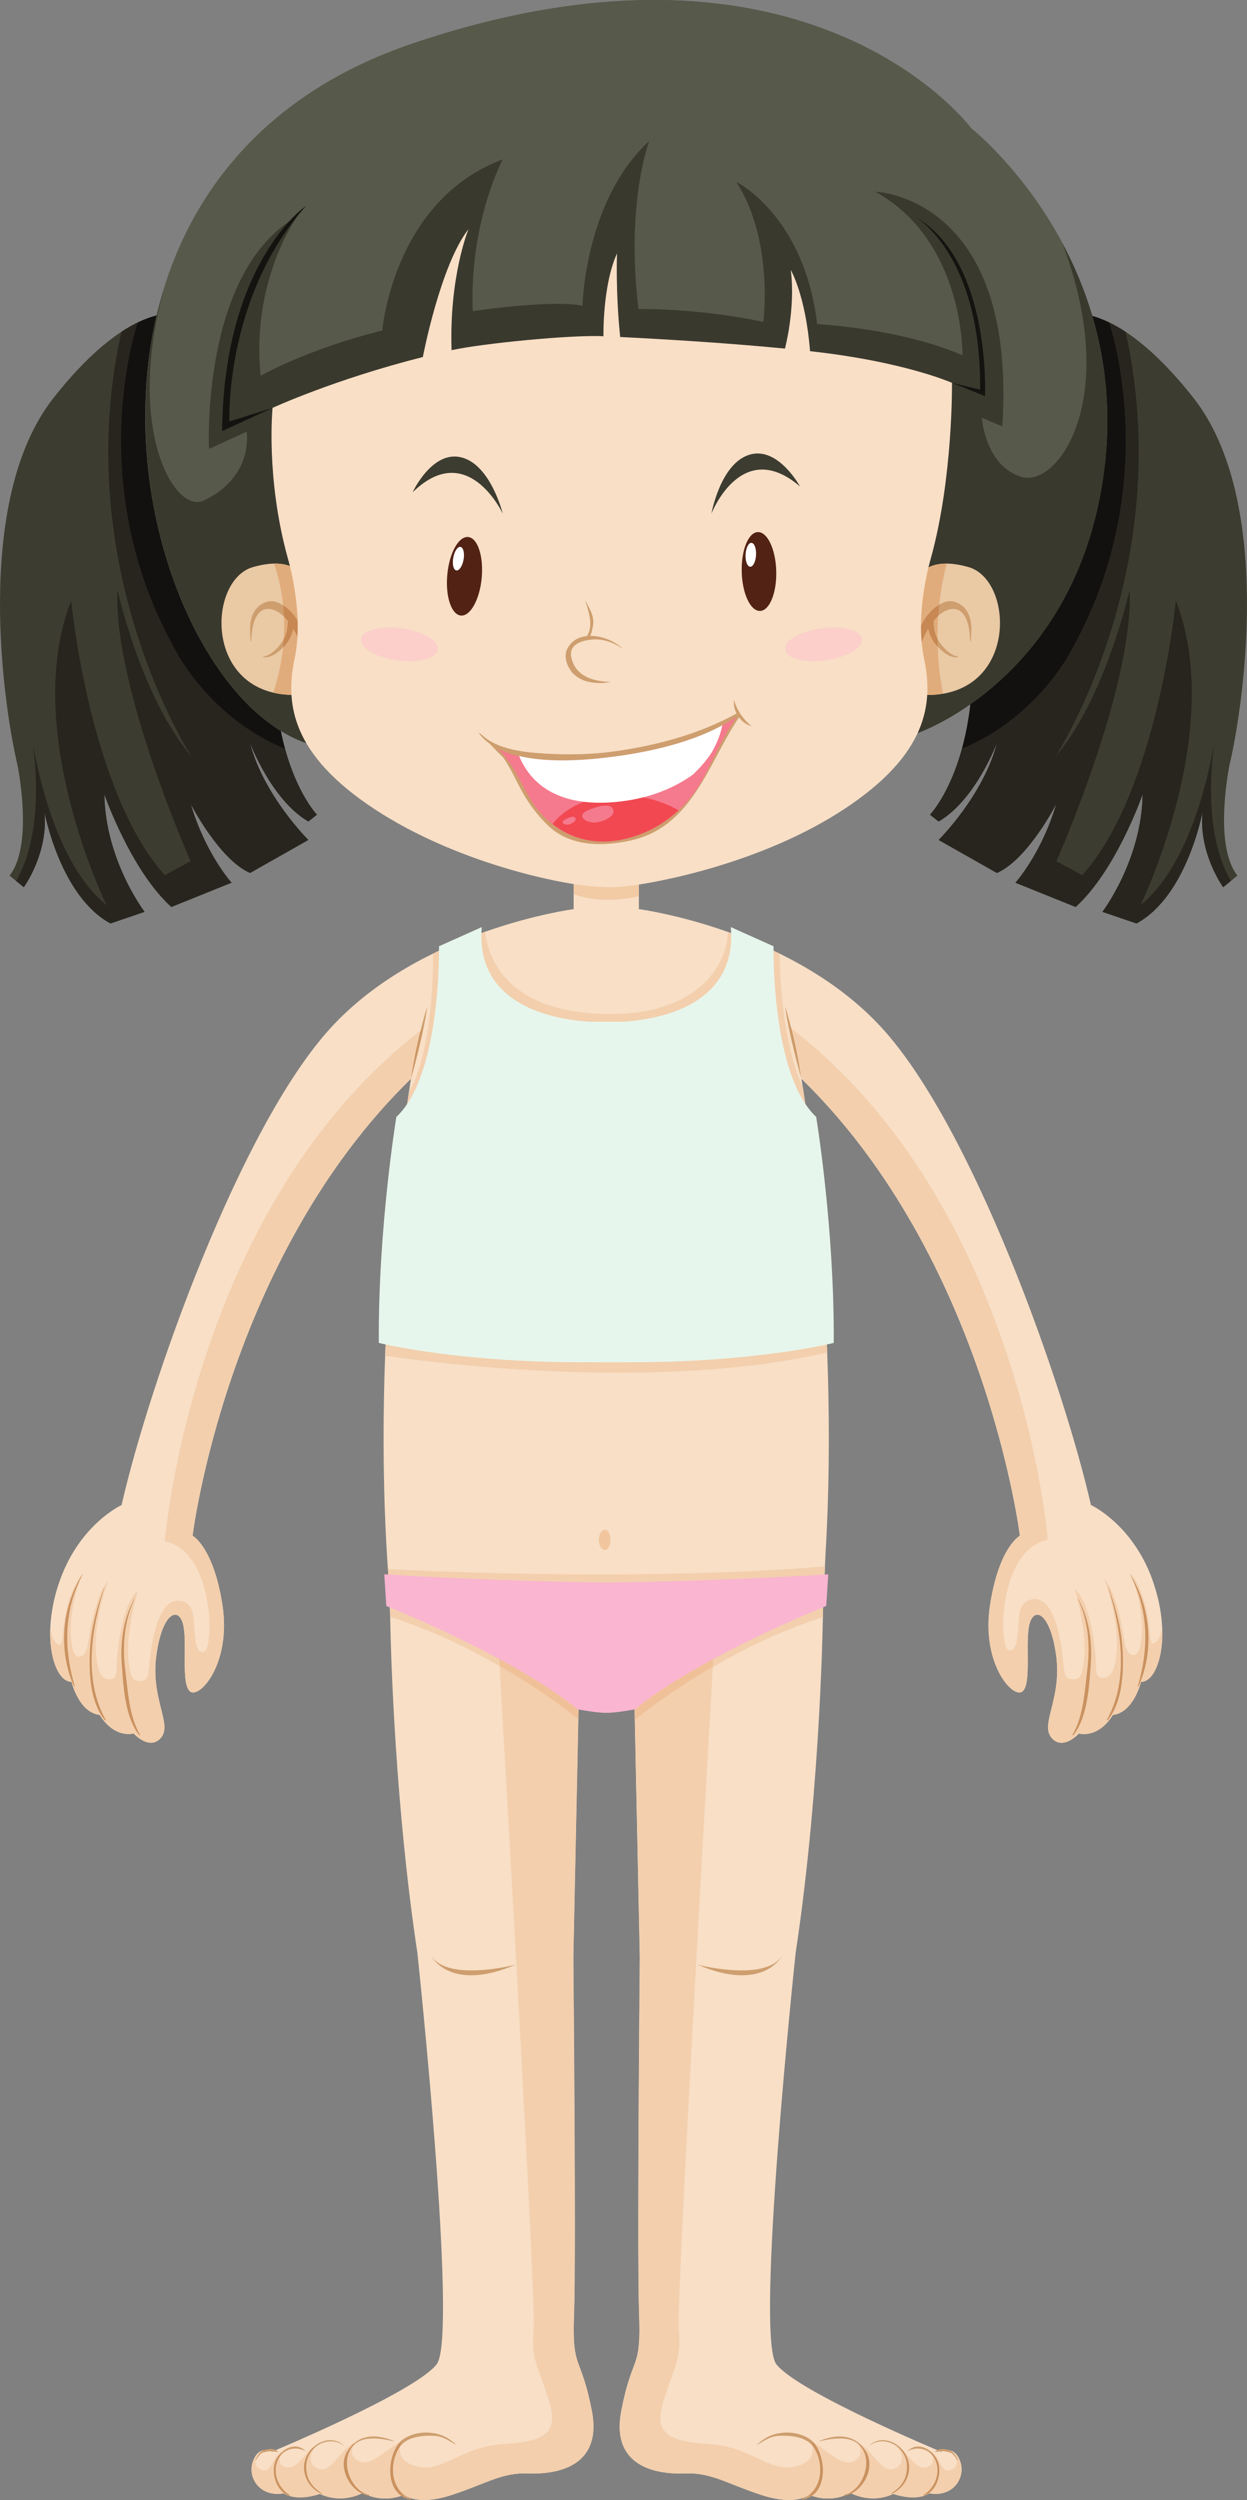 <?xml version="1.0" encoding="UTF-8" standalone="no"?>
<svg
   xmlns:dc="http://purl.org/dc/elements/1.1/"
   xmlns:cc="http://creativecommons.org/ns#"
   xmlns:rdf="http://www.w3.org/1999/02/22-rdf-syntax-ns#"
   xmlns:svg="http://www.w3.org/2000/svg"
   xmlns="http://www.w3.org/2000/svg"
   id="svg12288"
   version="1.1"
   viewBox="0 0 54.298 108.835"
   height="108.835mm"
   width="54.298mm">
  <rect x="0" y="0" width="54.298" height="108.835" fill="#808080" stroke="none"/>
  <defs
     id="defs12282">
    <clipPath
       id="clipPath3452"
       clipPathUnits="userSpaceOnUse">
      <path
         id="path3450"
         d="m 766.891,5614.05 c -3.985,0 -7.215,5.64 -7.215,12.63 0,6.97 3.23,12.62 7.215,12.62 3.984,0 7.218,-5.65 7.218,-12.62 0,-6.99 -3.234,-12.63 -7.218,-12.63" />
    </clipPath>
  </defs>
  <g
     transform="translate(-102.119,-130.702)"
     id="layer1">
    <path
       id="path3402"
       style="fill:#f8dfc6;fill-opacity:1;fill-rule:nonzero;stroke:none;stroke-width:0.035"
       d="m 152.294,199.461 c -0.879,-2.42 -2.672,-3.239 -2.672,-3.239 -1.219,-5.343 -5.16,-16.451 -9.097,-20.763 -3.937,-4.312 -10.588,-5.179 -10.588,-5.179 v -1.968 h -1.42 -1.42 v 1.968 c 0,0 -6.651,0.867 -10.587,5.179 -3.937,4.312 -7.879,15.42 -9.097,20.763 0,0 -1.793,0.819 -2.672,3.239 -0.879,2.42 -0.281,4.459 0.492,4.459 0,0 0.316,1.336 1.23,1.441 0,0 0.528,0.985 1.477,0.809 0,0 0.703,0.774 1.195,0.176 0.492,-0.598 -0.457,-1.687 -0.211,-3.55 0.246,-1.863 0.949,-2.179 1.16,-1.406 0.211,0.773 -0.106,2.636 0.316,2.952 0.422,0.316 1.793,-1.23 1.406,-3.761 -0.387,-2.531 -1.301,-3.023 -1.301,-3.023 0,0 1.48,-12.069 9.511,-19.896 0,0 -1.837,10.843 -0.955,22.059 l 0.048,1.463 c 0.035,1.741 0.223,8.171 1.184,14.536 0,0 1.781,16.685 0.843,17.904 -0.937,1.218 -7.171,3.809 -7.171,3.809 0,0 -0.54,-0.318 -0.821,0.385 -0.281,0.703 0.258,1.617 1.336,1.429 0,0 0.469,0.378 1.57,0.025 0,0 0.844,0.468 1.875,-0.048 0,0 0.726,0.492 1.781,0.093 0,0 0.586,0.492 2.085,0 1.5,-0.492 2.18,-0.984 3.328,-0.937 1.148,0.047 3.257,-0.234 2.765,-2.742 -0.492,-2.508 -0.867,-1.687 -0.773,-4.195 0.093,-2.508 -0.031,-15.537 -0.031,-15.537 l 0.232,-11.035 c 0.393,0.144 1.219,0.329 2.433,0.031 l 0.232,11.004 c 0,0 -0.125,13.03 -0.031,15.537 0.093,2.508 -0.282,1.687 -0.773,4.195 -0.493,2.508 1.617,2.788 2.765,2.742 1.148,-0.047 1.828,0.445 3.328,0.937 1.5,0.492 2.085,0 2.085,0 1.054,0.398 1.781,-0.093 1.781,-0.093 1.031,0.515 1.875,0.048 1.875,0.048 1.101,0.353 1.57,-0.025 1.57,-0.025 1.078,0.188 1.617,-0.726 1.336,-1.429 -0.281,-0.703 -0.821,-0.385 -0.821,-0.385 0,0 -6.233,-2.591 -7.171,-3.809 -0.937,-1.218 0.843,-17.904 0.843,-17.904 1.125,-7.452 1.192,-14.998 1.192,-14.998 l 0.107,-2.344 h -2.7e-4 c 0.645,-10.723 -1.048,-20.715 -1.048,-20.715 8.032,7.827 9.511,19.896 9.511,19.896 0,0 -0.914,0.492 -1.3,3.023 -0.387,2.531 0.984,4.077 1.406,3.761 0.422,-0.316 0.105,-2.179 0.317,-2.952 0.211,-0.774 0.914,-0.457 1.16,1.406 0.246,1.863 -0.703,2.953 -0.211,3.55 0.492,0.598 1.196,-0.176 1.196,-0.176 0.949,0.176 1.476,-0.809 1.476,-0.809 0.914,-0.105 1.23,-1.441 1.23,-1.441 0.773,0 1.371,-2.039 0.492,-4.459" />
    <path
       id="path3404"
       style="fill:#f2caa3;fill-opacity:1;fill-rule:nonzero;stroke:none;stroke-width:0.035"
       d="m 128.587,169.869 c -0.523,0 -1.03,-0.073 -1.489,-0.242 v -1.315 h 2.84 v 1.414 c -0.449,0.09 -0.906,0.143 -1.351,0.143" />
    <path
       id="path3406"
       style="fill:#ce9e6e;fill-opacity:1;fill-rule:nonzero;stroke:none;stroke-width:0.035"
       d="m 149.465,203.386 c 0.131,-1.048 0.042,-2.122 -0.41,-3.086 l 0.01,-0.002 c 0.496,0.909 0.622,1.917 0.544,2.938 -0.072,0.938 -0.141,2.245 -0.765,3.017 l -0.026,-0.023 c 0.486,-0.836 0.53,-1.907 0.647,-2.844" />
    <path
       id="path3408"
       style="fill:#ce9e6e;fill-opacity:1;fill-rule:nonzero;stroke:none;stroke-width:0.035"
       d="m 150.374,199.807 0.009,-7.9e-4 c 0.37,1.018 0.612,1.968 0.63,3.065 0.015,0.903 -0.079,2.008 -0.676,2.731 l -0.026,-0.023 c 0.981,-1.735 0.627,-3.969 0.063,-5.772" />
    <path
       id="path3410"
       style="fill:#ce9e6e;fill-opacity:1;fill-rule:nonzero;stroke:none;stroke-width:0.035"
       d="m 151.321,199.247 0.012,-0.005 c 0.901,1.452 1.052,3.313 0.358,4.881 l -0.027,-0.016 c 0.482,-1.653 0.477,-3.304 -0.344,-4.86" />
    <path
       id="path3412"
       style="fill:#ce9e6e;fill-opacity:1;fill-rule:nonzero;stroke:none;stroke-width:0.035"
       d="m 120.721,174.521 c 0,0 -0.443,1.369 -0.703,3.14 0,0 0.562,-1.968 0.703,-3.14" />
    <path
       id="path3414"
       style="fill:#ce9e6e;fill-opacity:1;fill-rule:nonzero;stroke:none;stroke-width:0.035"
       d="m 136.308,174.521 c 0,0 0.443,1.369 0.703,3.14 0,0 -0.563,-1.968 -0.703,-3.14" />
    <path
       id="path3416"
       style="fill:#ce9e6e;fill-opacity:1;fill-rule:nonzero;stroke:none;stroke-width:0.035"
       d="m 107.571,203.386 c -0.131,-1.048 -0.042,-2.122 0.41,-3.086 l -0.01,-0.002 c -0.496,0.909 -0.622,1.917 -0.544,2.938 0.072,0.938 0.14,2.245 0.765,3.017 l 0.026,-0.023 c -0.486,-0.836 -0.529,-1.907 -0.647,-2.844" />
    <path
       id="path3418"
       style="fill:#ce9e6e;fill-opacity:1;fill-rule:nonzero;stroke:none;stroke-width:0.035"
       d="m 106.662,199.807 -0.009,-7.9e-4 c -0.369,1.018 -0.612,1.968 -0.63,3.065 -0.016,0.903 0.079,2.008 0.675,2.731 l 0.026,-0.023 c -0.981,-1.735 -0.626,-3.969 -0.063,-5.772" />
    <path
       id="path3420"
       style="fill:#ce9e6e;fill-opacity:1;fill-rule:nonzero;stroke:none;stroke-width:0.035"
       d="m 105.714,199.247 -0.012,-0.005 c -0.901,1.452 -1.052,3.313 -0.358,4.881 l 0.027,-0.016 c -0.482,-1.653 -0.477,-3.304 0.343,-4.86" />
    <path
       id="path3422"
       style="fill:#ce9e6e;fill-opacity:1;fill-rule:nonzero;stroke:none;stroke-width:0.035"
       d="m 120.719,236.601 c -0.418,-0.015 -0.99,0.142 -1.254,0.494 -0.528,0.706 -0.556,2.239 0.548,2.43 l 0.014,-0.028 c -0.891,-0.35 -0.991,-1.497 -0.53,-2.232 0.309,-0.491 1.025,-0.548 1.533,-0.521 0.411,0.023 0.628,0.219 0.955,0.396 l 0.003,-0.004 c -0.379,-0.347 -0.73,-0.515 -1.27,-0.535" />
    <path
       id="path3424"
       style="fill:#ce9e6e;fill-opacity:1;fill-rule:nonzero;stroke:none;stroke-width:0.035"
       d="m 117.235,237.428 c -0.436,0.714 0.154,1.808 0.951,1.922 l 0.014,-0.029 c -0.71,-0.165 -1.125,-1.096 -0.926,-1.746 0.283,-0.927 1.316,-0.748 2.005,-0.592 l 0.004,-0.007 c -0.762,-0.325 -1.575,-0.324 -2.048,0.451" />
    <path
       id="path3426"
       style="fill:#ce9e6e;fill-opacity:1;fill-rule:nonzero;stroke:none;stroke-width:0.035"
       d="m 115.505,237.564 c -0.361,0.657 -0.014,1.433 0.626,1.709 l 0.012,-0.015 c -0.456,-0.3 -0.705,-0.643 -0.69,-1.211 0.022,-0.808 0.931,-1.364 1.63,-0.889 l 0.004,-0.005 c -0.538,-0.454 -1.272,-0.152 -1.582,0.411" />
    <path
       id="path3428"
       style="fill:#ce9e6e;fill-opacity:1;fill-rule:nonzero;stroke:none;stroke-width:0.035"
       d="m 114.152,237.759 c -0.276,0.516 -0.017,1.421 0.569,1.589 l 0.016,-0.026 c -0.413,-0.246 -0.668,-0.74 -0.605,-1.225 0.086,-0.656 0.692,-0.984 1.281,-0.693 l 0.004,-0.005 c -0.44,-0.422 -1.03,-0.08 -1.265,0.36" />
    <path
       id="path3430"
       style="fill:#ce9e6e;fill-opacity:1;fill-rule:nonzero;stroke:none;stroke-width:0.035"
       d="m 114.227,237.425 c -0.084,-0.048 -0.137,-0.087 -0.231,-0.104 -0.107,-0.019 -0.263,0.015 -0.369,0.038 -0.191,0.043 -0.331,0.276 -0.386,0.446 l 0.021,0.005 c 0.044,-0.088 0.102,-0.164 0.166,-0.24 0.103,-0.121 0.208,-0.111 0.346,-0.145 0.162,-0.039 0.283,0.003 0.44,0.024 l 0.012,-0.025" />
    <path
       id="path3432"
       style="fill:#ce9e6e;fill-opacity:1;fill-rule:nonzero;stroke:none;stroke-width:0.035"
       d="m 120.902,215.86 c 0,0 0.799,1.594 3.657,0.375 0,0 -2.908,0.756 -3.657,-0.375" />
    <path
       id="path3434"
       style="fill:#ce9e6e;fill-opacity:1;fill-rule:nonzero;stroke:none;stroke-width:0.035"
       d="m 136.343,236.601 c 0.418,-0.015 0.991,0.142 1.254,0.494 0.528,0.706 0.556,2.239 -0.549,2.43 l -0.014,-0.028 c 0.891,-0.35 0.991,-1.497 0.53,-2.232 -0.308,-0.491 -1.024,-0.548 -1.533,-0.521 -0.411,0.023 -0.627,0.219 -0.955,0.396 l -0.003,-0.004 c 0.379,-0.347 0.73,-0.515 1.27,-0.535" />
    <path
       id="path3436"
       style="fill:#ce9e6e;fill-opacity:1;fill-rule:nonzero;stroke:none;stroke-width:0.035"
       d="m 139.828,237.428 c 0.436,0.714 -0.153,1.808 -0.951,1.922 l -0.014,-0.029 c 0.709,-0.165 1.124,-1.096 0.926,-1.746 -0.283,-0.927 -1.316,-0.748 -2.005,-0.592 l -0.005,-0.007 c 0.762,-0.325 1.576,-0.324 2.048,0.451" />
    <path
       id="path3438"
       style="fill:#ce9e6e;fill-opacity:1;fill-rule:nonzero;stroke:none;stroke-width:0.035"
       d="m 141.558,237.564 c 0.361,0.657 0.014,1.433 -0.625,1.709 l -0.012,-0.015 c 0.456,-0.3 0.705,-0.643 0.69,-1.211 -0.022,-0.808 -0.931,-1.364 -1.629,-0.889 l -0.005,-0.005 c 0.538,-0.454 1.273,-0.152 1.582,0.411" />
    <path
       id="path3440"
       style="fill:#ce9e6e;fill-opacity:1;fill-rule:nonzero;stroke:none;stroke-width:0.035"
       d="m 142.911,237.759 c 0.276,0.516 0.017,1.421 -0.569,1.589 l -0.016,-0.026 c 0.413,-0.246 0.669,-0.74 0.605,-1.225 -0.086,-0.656 -0.693,-0.984 -1.281,-0.693 l -0.004,-0.005 c 0.441,-0.422 1.03,-0.08 1.265,0.36" />
    <path
       id="path3442"
       style="fill:#ce9e6e;fill-opacity:1;fill-rule:nonzero;stroke:none;stroke-width:0.035"
       d="m 142.836,237.425 c 0.084,-0.048 0.137,-0.087 0.231,-0.104 0.108,-0.019 0.263,0.015 0.369,0.038 0.191,0.043 0.332,0.276 0.386,0.446 l -0.021,0.005 c -0.044,-0.088 -0.102,-0.164 -0.167,-0.24 -0.103,-0.121 -0.207,-0.111 -0.346,-0.145 -0.162,-0.039 -0.284,0.003 -0.44,0.024 l -0.012,-0.025" />
    <path
       id="path3444"
       style="fill:#ce9e6e;fill-opacity:1;fill-rule:nonzero;stroke:none;stroke-width:0.035"
       d="m 136.16,215.86 c 0,0 -0.799,1.594 -3.657,0.375 0,0 2.908,0.756 3.657,-0.375" />
    <g
       id="g3446"
       transform="matrix(0.035,0,0,-0.035,101.607,394.672)">
      <g
         clip-path="url(#clipPath3452)"
         id="g3448">
        <path
           id="path3454"
           style="fill:#f1c69f;fill-opacity:1;fill-rule:nonzero;stroke:none"
           d="m 759.676,5614.05 h 14.434 v 25.25 H 759.676 Z" />
      </g>
    </g>
    <path
       id="path3456"
       style="fill:#fcf1e6;fill-opacity:1;fill-rule:nonzero;stroke:none;stroke-width:0.035"
       d="m 137.953,201.099 c 0.001,-0.058 0.002,-0.109 0.003,-0.154 -7.9e-4,0.045 -0.001,0.096 -0.002,0.153 v 0 m 0.006,-0.377 v 0 0 m 0,0 c 0,-2.6e-4 0,-2.6e-4 0,-2.6e-4 v 0 c 0,0 0,0 0,2.6e-4" />
    <path
       id="path3458"
       style="fill:#f3cfad;fill-opacity:1;fill-rule:nonzero;stroke:none;stroke-width:0.035"
       d="m 133.156,203.271 c 0.047,-0.818 0.074,-1.286 0.074,-1.286 l -2.824,0.492 c -0.672,0.108 -1.346,0.151 -1.994,0.151 -2.506,0 -4.614,-0.643 -4.614,-0.643 0,0 0.026,0.452 0.072,1.245 -1.343,-0.774 -2.975,-1.571 -4.762,-2.143 l -0.045,-1.366 v 0 c -0.018,-0.236 -0.034,-0.472 -0.051,-0.708 0.975,0.051 4.699,0.23 9.222,0.23 3.103,0 6.583,-0.084 9.808,-0.35 l -0.084,1.83 c 0,0 0,0 0,2.6e-4 v 0 0 c -2.6e-4,0.007 -0.001,0.084 -0.003,0.223 -7.9e-4,0.045 -0.002,0.096 -0.003,0.154 -1.805,0.581 -3.45,1.391 -4.797,2.173" />
    <path
       id="path3460"
       style="fill:#fcf1e6;fill-opacity:1;fill-rule:nonzero;stroke:none;stroke-width:0.035"
       d="m 137.24,179.152 c -0.064,-0.467 -0.119,-0.834 -0.158,-1.087 v 0 c 0.039,0.252 0.093,0.619 0.158,1.087" />
    <path
       id="path3462"
       style="fill:#f3cfad;fill-opacity:1;fill-rule:nonzero;stroke:none;stroke-width:0.035"
       d="m 129.067,190.463 c -4.542,0 -8.579,-0.508 -10.176,-0.739 0.203,-5.542 0.807,-9.965 1.037,-11.488 1.002,-1.71 1.053,-5.139 1.049,-6.021 0.78,-0.383 1.549,-0.697 2.265,-0.949 0.111,0.987 0.783,3.247 4.587,3.548 0.305,0.024 0.596,0.036 0.875,0.036 3.678,-2.7e-4 5.059,-2.014 5.114,-3.575 0.708,0.251 1.468,0.561 2.239,0.939 0.02,1.128 0.16,3.949 1.027,5.851 0.039,0.253 0.093,0.619 0.158,1.087 0.274,1.991 0.725,5.814 0.9,10.428 -2.877,0.663 -6.085,0.883 -9.073,0.883" />
    <path
       id="path3464"
       style="fill:#fcf1e6;fill-opacity:1;fill-rule:nonzero;stroke:none;stroke-width:0.035"
       d="m 105.228,203.92 c -5.3e-4,0 -10e-4,0 -0.002,0 4.3e-4,0 9.8e-4,0 0.002,0 m -0.006,-2.6e-4 c -5.3e-4,0 -10e-4,0 -0.002,0 5.3e-4,0 0.001,0 0.002,0 m -0.007,0 c -4.2e-4,0 -8.2e-4,-2.6e-4 -0.001,-2.6e-4 4.3e-4,0 8.2e-4,2.6e-4 0.001,2.6e-4 m -0.006,-2.6e-4 c -5.5e-4,0 -0.001,0 -0.002,0 7.2e-4,0 0.001,0 0.002,0 m -0.006,-2.7e-4 c -7.1e-4,0 -0.001,0 -0.002,-2.6e-4 5.6e-4,2.6e-4 0.001,2.6e-4 0.002,2.6e-4 m -0.007,-7.9e-4 c -5.5e-4,0 -0.001,0 -0.002,0 5.3e-4,0 10e-4,0 0.002,0 m -0.006,-2.7e-4 c -6.6e-4,0 -0.001,0 -0.002,-2.6e-4 6.6e-4,2.6e-4 0.002,2.6e-4 0.002,2.6e-4 m -0.006,-7.9e-4 c -8.4e-4,0 -0.002,0 -0.003,-2.7e-4 8.5e-4,2.7e-4 0.002,2.7e-4 0.003,2.7e-4 m -0.006,-7.9e-4 c -7.1e-4,0 -10e-4,-2.7e-4 -0.002,-2.7e-4 8.2e-4,0 0.001,2.7e-4 0.002,2.7e-4 m -0.005,-8e-4 c -8.4e-4,0 -0.002,-2.6e-4 -0.002,-2.6e-4 7.2e-4,0 10e-4,2.6e-4 0.002,2.6e-4 m -0.007,-0.001 c -7.1e-4,0 -0.002,-2.6e-4 -0.002,-2.6e-4 7.2e-4,0 0.001,2.6e-4 0.002,2.6e-4 m -0.005,-0.001 c -8.2e-4,0 -0.002,0 -0.003,-2.6e-4 9.8e-4,2.6e-4 0.002,2.6e-4 0.003,2.6e-4 m -0.005,-7.9e-4 c -0.002,-2.7e-4 -0.003,-8e-4 -0.005,-0.001 0.002,2.6e-4 0.003,7.9e-4 0.005,0.001 m -0.007,-0.001 c -9.8e-4,-2.7e-4 -0.002,-2.7e-4 -0.003,-8e-4 9.6e-4,2.7e-4 0.002,2.7e-4 0.003,8e-4 m -0.005,-0.001 c -0.001,-2.7e-4 -0.002,-2.7e-4 -0.003,-7.9e-4 10e-4,2.6e-4 0.002,2.6e-4 0.003,7.9e-4 m -0.005,-10e-4 c -0.002,-2.7e-4 -0.005,-0.001 -0.007,-0.001 0.002,2.6e-4 0.004,0.001 0.007,0.001 m -0.008,-0.002 c -0.001,-2.7e-4 -0.002,-8e-4 -0.004,-0.001 0.001,2.6e-4 0.002,7.9e-4 0.004,0.001 m -0.005,-0.001 c -0.004,-0.001 -0.008,-0.002 -0.012,-0.004 0.004,0.001 0.008,0.002 0.012,0.004 m -0.013,-0.004 c -0.139,-0.039 -0.27,-0.145 -0.384,-0.307 0.114,0.162 0.245,0.268 0.384,0.307 m -0.385,-0.308 c -9.7e-4,-0.001 -0.002,-0.003 -0.003,-0.004 9.7e-4,0.001 0.002,0.002 0.003,0.004 m -0.004,-0.006 c -0.001,-0.002 -0.002,-0.003 -0.004,-0.005 0.001,0.002 0.002,0.004 0.004,0.005 m -0.006,-0.009 c -6.9e-4,-0.001 -0.001,-0.002 -0.002,-0.002 5.5e-4,8e-4 10e-4,10e-4 0.002,0.002 m -0.005,-0.007 c -4.2e-4,-10e-4 -9.7e-4,-10e-4 -0.001,-0.002 4.1e-4,8e-4 9.6e-4,0.002 0.001,0.002 m -0.006,-0.009 -1.4e-4,-2.6e-4 c 0,0 1.4e-4,0 1.4e-4,2.6e-4 m -0.005,-0.007 c -1.4e-4,-2.6e-4 -2.8e-4,-7.9e-4 -4.1e-4,-0.001 1.3e-4,2.7e-4 2.7e-4,8e-4 4.1e-4,0.001 m -0.395,-1.895 c 8.3e-4,-0.033 0.002,-0.066 0.003,-0.1 0,0 0,0 0,2.6e-4 -0.001,0.034 -0.002,0.067 -0.003,0.1" />
    <path
       id="path3466"
       style="fill:#f3cfad;fill-opacity:1;fill-rule:nonzero;stroke:none;stroke-width:0.035"
       d="m 108.695,206.572 c -0.388,0 -0.754,-0.403 -0.754,-0.403 -0.078,0.015 -0.153,0.021 -0.225,0.021 -0.807,0 -1.252,-0.83 -1.252,-0.83 -0.914,-0.105 -1.23,-1.441 -1.23,-1.441 v 0 c -0.002,0 -0.004,0 -0.006,0 -5.3e-4,0 -0.001,0 -0.002,0 -10e-4,-2.7e-4 -0.003,-2.7e-4 -0.004,-2.7e-4 -5.3e-4,0 -0.001,0 -0.002,0 -0.002,0 -0.004,0 -0.005,0 -4.2e-4,0 -8.2e-4,-2.6e-4 -0.001,-2.6e-4 -10e-4,0 -0.003,0 -0.004,0 -5.5e-4,0 -0.001,0 -0.002,0 -10e-4,-2.7e-4 -0.003,-2.7e-4 -0.004,-2.7e-4 -7.1e-4,0 -0.001,0 -0.002,-2.6e-4 -0.002,0 -0.003,0 -0.005,-2.7e-4 -5.5e-4,0 -0.001,0 -0.002,0 -0.001,0 -0.002,-2.6e-4 -0.004,-2.6e-4 -5.3e-4,0 -0.001,0 -0.002,-2.6e-4 -0.001,0 -0.003,0 -0.004,-2.7e-4 -8.4e-4,0 -0.002,0 -0.003,-2.6e-4 -0.001,0 -0.003,-2.7e-4 -0.004,-2.7e-4 -7.1e-4,0 -10e-4,-2.6e-4 -0.002,-2.6e-4 -0.001,0 -0.002,-2.7e-4 -0.003,-2.7e-4 -8.4e-4,0 -0.002,-2.6e-4 -0.002,-2.6e-4 -0.002,-2.7e-4 -0.003,-2.7e-4 -0.005,-8e-4 -8.4e-4,0 -0.002,-2.6e-4 -0.002,-2.6e-4 -0.001,-2.6e-4 -0.002,-2.6e-4 -0.003,-7.9e-4 -8.2e-4,0 -0.002,0 -0.003,-2.7e-4 -8.2e-4,0 -0.002,-2.6e-4 -0.002,-2.6e-4 -0.002,-2.7e-4 -0.003,-8e-4 -0.005,-0.001 -9.5e-4,0 -0.002,-2.7e-4 -0.003,-2.7e-4 -9.8e-4,-2.6e-4 -0.002,-2.6e-4 -0.003,-7.9e-4 -7.1e-4,0 -0.002,-2.7e-4 -0.002,-2.7e-4 -0.001,-2.6e-4 -0.002,-2.6e-4 -0.003,-7.9e-4 -4.2e-4,0 -9.8e-4,-2.6e-4 -0.002,-2.6e-4 -0.002,-2.7e-4 -0.005,-0.001 -0.007,-0.001 -4.2e-4,-2.7e-4 -6.9e-4,-2.7e-4 -0.001,-2.7e-4 -10e-4,-2.6e-4 -0.002,-7.9e-4 -0.004,-0.001 -4.2e-4,0 -9.5e-4,0 -0.001,0 -0.004,-0.001 -0.008,-0.002 -0.012,-0.004 -1.3e-4,0 -2.6e-4,0 -4.2e-4,0 -0.139,-0.039 -0.27,-0.145 -0.384,-0.307 -4.1e-4,-8e-4 -8.3e-4,-0.001 -0.001,-0.002 -9.7e-4,-0.001 -0.002,-0.002 -0.003,-0.004 -4.1e-4,-8e-4 -9.7e-4,-0.001 -0.002,-0.002 -0.001,-0.002 -0.002,-0.003 -0.004,-0.005 -9.7e-4,-0.001 -0.002,-0.002 -0.003,-0.004 -5.5e-4,-10e-4 -10e-4,-0.002 -0.002,-0.002 -9.7e-4,-0.001 -0.002,-0.003 -0.003,-0.004 -4.2e-4,-8e-4 -9.7e-4,-0.002 -0.001,-0.002 -0.002,-0.002 -0.003,-0.004 -0.004,-0.006 0,-2.7e-4 -1.4e-4,-2.7e-4 -1.4e-4,-2.7e-4 -0.002,-0.002 -0.003,-0.005 -0.005,-0.007 -1.4e-4,-2.6e-4 -2.7e-4,-7.9e-4 -4.1e-4,-0.001 -0.252,-0.388 -0.415,-1.059 -0.394,-1.894 8.3e-4,-0.033 0.002,-0.066 0.003,-0.1 0.037,0.276 0.136,0.693 0.4,0.74 0,0 0.009,0.012 0.024,0.012 0.02,0 0.051,-0.024 0.081,-0.136 0.053,-0.193 0.066,-1.917 0.886,-2.936 -0.901,1.452 -1.052,3.313 -0.358,4.881 l 0.027,-0.016 c -0.47,-1.61 -0.477,-3.219 0.282,-4.74 -0.163,0.431 -0.658,1.898 -0.362,3.128 0,0 0.06,0.327 0.272,0.327 0.043,0 0.093,-0.014 0.149,-0.046 0,0 0.176,-0.07 0.246,-0.545 0.07,-0.475 0.316,-2.057 0.879,-2.724 0,0 -0.844,2.197 -0.439,3.797 0,0 0.105,0.509 0.474,0.509 0.369,0 0.316,-0.316 0.334,-0.72 0.018,-0.405 0.193,-2.496 0.914,-3.146 0,0 -0.685,2.302 -0.316,3.55 0,0 0.034,0.387 0.365,0.387 0.007,0 0.015,-2.6e-4 0.022,-7.9e-4 0.352,-0.018 0.369,-0.14 0.422,-0.615 0.053,-0.475 0.228,-2.795 1.213,-2.883 0,0 0.015,-0.002 0.04,-0.002 0.143,0 0.621,0.051 0.68,0.722 0.065,0.727 0.055,1.513 0.38,1.513 0.029,0 0.06,-0.006 0.094,-0.019 0.422,-0.158 0.439,-4.359 -1.723,-4.798 0,0 1.171,-14.526 11.132,-22.228 -0.136,0.55 -0.293,1.276 -0.412,2.087 v 0 0 0 c -8.032,7.827 -9.511,19.896 -9.511,19.896 v 0 0 c 0,0 0.914,0.492 1.301,3.023 0.047,0.307 0.068,0.599 0.068,0.876 1.4e-4,1.805 -0.896,2.926 -1.345,2.926 -0.049,0 -0.093,-0.013 -0.129,-0.041 -0.21,-0.158 -0.237,-0.699 -0.237,-1.298 0,-0.205 0.003,-0.416 0.003,-0.621 0,-0.4 -0.012,-0.778 -0.082,-1.034 -0.07,-0.257 -0.194,-0.393 -0.338,-0.393 -0.289,0 -0.658,0.555 -0.822,1.799 -0.029,0.222 -0.042,0.433 -0.042,0.634 9.5e-4,1.127 0.397,1.923 0.396,2.47 -1.4e-4,0.173 -0.04,0.32 -0.144,0.447 -0.137,0.167 -0.291,0.226 -0.441,0.226 m -0.723,-6.274 c -0.496,0.909 -0.622,1.917 -0.544,2.938 0.072,0.938 0.14,2.245 0.765,3.017 l 0.026,-0.023 c -0.486,-0.836 -0.529,-1.907 -0.647,-2.844 -0.131,-1.048 -0.042,-2.122 0.41,-3.086 l -0.01,-0.002 m -1.319,-0.491 c -0.369,1.018 -0.612,1.968 -0.63,3.065 -0.016,0.903 0.079,2.008 0.675,2.731 l 0.026,-0.023 c -0.981,-1.735 -0.626,-3.969 -0.063,-5.772 l -0.009,-7.9e-4" />
    <path
       id="path3468"
       style="fill:#ca9260;fill-opacity:1;fill-rule:nonzero;stroke:none;stroke-width:0.035"
       d="m 120.018,177.661 c 0.119,-0.811 0.276,-1.538 0.412,-2.087 0.025,-0.019 0.051,-0.039 0.076,-0.058 l -0.488,2.146 v 0" />
    <path
       id="path3470"
       style="fill:#ca9260;fill-opacity:1;fill-rule:nonzero;stroke:none;stroke-width:0.035"
       d="m 108.192,206.253 c -0.624,-0.772 -0.693,-2.079 -0.765,-3.017 -0.078,-1.021 0.048,-2.03 0.544,-2.938 l 0.01,0.002 c -0.452,0.964 -0.541,2.038 -0.41,3.086 0.118,0.937 0.161,2.008 0.647,2.844 l -0.026,0.023" />
    <path
       id="path3472"
       style="fill:#ca9260;fill-opacity:1;fill-rule:nonzero;stroke:none;stroke-width:0.035"
       d="m 106.698,205.603 c -0.597,-0.724 -0.691,-1.828 -0.675,-2.731 0.018,-1.096 0.261,-2.046 0.63,-3.065 l 0.009,7.9e-4 c -0.564,1.803 -0.918,4.037 0.063,5.772 l -0.026,0.023" />
    <path
       id="path3474"
       style="fill:#ca9260;fill-opacity:1;fill-rule:nonzero;stroke:none;stroke-width:0.035"
       d="m 105.344,204.123 c -0.694,-1.567 -0.543,-3.428 0.358,-4.881 v 0 c 0,0 -0.019,0.044 -0.049,0.125 -0.759,1.52 -0.751,3.13 -0.282,4.74 l -0.027,0.016" />
    <path
       id="path3476"
       style="fill:#fcf1e6;fill-opacity:1;fill-rule:nonzero;stroke:none;stroke-width:0.035"
       d="m 143.916,237.818 c -0.001,-0.002 -0.002,-0.005 -0.003,-0.008 0.001,0.003 0.002,0.006 0.003,0.008 m -30.769,0 c 10e-4,-0.002 0.002,-0.005 0.003,-0.008 -0.001,0.002 -0.002,0.005 -0.003,0.008 m 30.765,-0.009 c -7.9e-4,-0.002 -0.002,-0.004 -0.003,-0.006 0.001,0.002 0.002,0.004 0.003,0.006 m -30.761,0 c 8.2e-4,-0.002 0.002,-0.004 0.003,-0.006 -8.4e-4,0.002 -0.002,0.004 -0.003,0.006" />
    <path
       id="path3478"
       style="fill:#f3cfad;fill-opacity:1;fill-rule:nonzero;stroke:none;stroke-width:0.035"
       d="m 136.476,239.536 c -0.309,0 -0.707,-0.055 -1.207,-0.219 -1.433,-0.47 -2.118,-0.941 -3.178,-0.941 -0.049,0 -0.1,0.001 -0.15,0.003 -0.07,0.003 -0.142,0.005 -0.218,0.005 -1.049,0 -2.623,-0.311 -2.62,-2.053 2.5e-4,-0.21 0.024,-0.44 0.073,-0.693 0.441,-2.248 0.788,-1.821 0.788,-3.516 0,-0.196 -0.005,-0.419 -0.014,-0.679 -0.025,-0.683 -0.035,-2.147 -0.035,-3.917 -1.4e-4,-4.724 0.066,-11.62 0.066,-11.62 v 0 0 l -0.232,-11.004 0.014,0.672 c 0.468,-0.376 1.693,-1.317 3.394,-2.303 -0.323,5.612 -1.586,27.734 -1.484,28.839 0.118,1.265 -0.141,1.5 -0.632,3 -0.492,1.5 0.094,1.874 1.945,1.991 1.674,0.106 2.448,1.017 3.413,1.017 0.102,0 0.206,-0.01 0.314,-0.033 0.828,-0.172 0.831,-0.675 0.774,-0.928 0.029,0.033 0.056,0.069 0.08,0.108 0.409,0.652 0.377,1.628 -0.258,2.085 -0.1,0.061 -0.363,0.186 -0.831,0.186 m -15.888,0 c -0.469,0 -0.732,-0.126 -0.831,-0.187 -0.635,-0.457 -0.667,-1.432 -0.258,-2.085 0.011,-0.018 0.023,-0.035 0.035,-0.051 -0.041,0.265 0.015,0.712 0.785,0.872 0.108,0.023 0.212,0.033 0.314,0.033 0.965,0 1.738,-0.911 3.412,-1.017 1.851,-0.117 2.437,-0.491 1.945,-1.991 -0.492,-1.5 -0.75,-1.734 -0.633,-3 0.102,-1.107 -1.167,-23.335 -1.486,-28.88 1.697,0.978 2.931,1.918 3.431,2.316 l 0.014,-0.675 -0.232,11.035 v 0 c 1.5e-4,0.019 0.066,6.884 0.066,11.601 1.5e-4,1.778 -0.009,3.25 -0.035,3.936 -0.01,0.26 -0.014,0.483 -0.015,0.679 -4.2e-4,1.694 0.346,1.268 0.788,3.516 0.05,0.253 0.073,0.483 0.073,0.693 0.003,1.742 -1.571,2.053 -2.62,2.053 -0.076,0 -0.149,-0.002 -0.218,-0.005 -0.051,-0.002 -0.101,-0.003 -0.15,-0.003 -1.06,0 -1.744,0.47 -3.178,0.941 -0.5,0.164 -0.898,0.219 -1.207,0.219 m 17.587,-0.063 c -0.209,0 -0.446,-0.031 -0.705,-0.115 0.665,-0.461 0.578,-1.662 0.128,-2.262 -0.007,-0.01 -0.015,-0.02 -0.023,-0.03 0.439,0.225 1.012,0.836 1.492,0.836 0.077,0 0.151,-0.015 0.222,-0.051 0.434,-0.217 0.296,-0.587 0.211,-0.745 0.126,0.109 0.227,0.261 0.29,0.468 0.198,0.65 -0.217,1.581 -0.926,1.746 l 0.013,0.028 c -0.166,0.062 -0.406,0.124 -0.702,0.124 m -19.285,0 c -0.296,0 -0.536,-0.062 -0.702,-0.124 l 0.013,-0.028 c -0.71,-0.165 -1.125,-1.096 -0.926,-1.746 0.052,-0.17 0.129,-0.303 0.225,-0.406 -0.079,0.179 -0.142,0.491 0.241,0.683 0.071,0.036 0.145,0.051 0.222,0.051 0.501,0 1.106,-0.668 1.55,-0.865 -0.017,0.019 -0.033,0.038 -0.047,0.058 -0.449,0.601 -0.537,1.801 0.128,2.262 -0.259,0.084 -0.496,0.115 -0.705,0.115 m 21.245,-0.007 c -0.275,0 -0.598,-0.053 -0.943,-0.215 0.626,-0.308 1.013,-1.207 0.637,-1.823 -0.089,-0.146 -0.19,-0.264 -0.3,-0.358 0.575,0.323 0.897,1.133 1.368,1.133 0.063,0 0.128,-0.015 0.197,-0.046 0.518,-0.239 0.223,-0.766 0.123,-0.919 0.229,0.193 0.386,0.48 0.395,0.81 0.015,0.568 -0.234,0.911 -0.69,1.211 l 0.012,0.015 c 0.64,-0.276 0.987,-1.052 0.625,-1.709 -0.029,-0.054 -0.062,-0.105 -0.099,-0.153 0.304,0.303 0.536,0.71 0.885,0.71 0.035,0 0.07,-0.004 0.107,-0.012 0.346,-0.079 0.312,-0.358 0.252,-0.533 0.118,0.134 0.199,0.311 0.227,0.522 0.064,0.485 -0.192,0.979 -0.605,1.225 l 0.016,0.026 c 0.586,-0.167 0.846,-1.073 0.569,-1.589 -0.064,-0.12 -0.154,-0.232 -0.261,-0.325 0.367,0.195 0.428,0.821 0.751,0.821 0.039,0 0.082,-0.009 0.129,-0.029 0.247,-0.104 0.278,-0.295 0.256,-0.444 0.005,0.009 0.01,0.018 0.015,0.028 l 0.021,-0.005 c -0.017,-0.054 -0.043,-0.114 -0.076,-0.172 -0.015,-0.039 -0.029,-0.064 -0.029,-0.064 h 0.059 c 0.048,0.061 0.093,0.135 0.133,0.232 0.001,0.002 0.002,0.004 0.003,0.006 0,2.6e-4 2.7e-4,2.6e-4 2.7e-4,7.9e-4 0.001,0.003 0.002,0.006 0.003,0.008 v 0 c 0.05,0.125 0.074,0.257 0.074,0.388 -0.001,0.539 -0.415,1.067 -1.131,1.067 -0.088,0 -0.181,-0.008 -0.278,-0.025 0,0 -0.218,0.176 -0.705,0.176 -0.228,0 -0.514,-0.038 -0.865,-0.151 0,0 -0.351,0.194 -0.876,0.194 m -23.205,0 c -0.525,0 -0.876,-0.194 -0.876,-0.194 -0.351,0.113 -0.637,0.151 -0.865,0.151 -0.487,0 -0.705,-0.176 -0.705,-0.176 -0.097,0.017 -0.19,0.025 -0.278,0.025 -0.716,0 -1.13,-0.527 -1.131,-1.067 -2.9e-4,-0.131 0.024,-0.262 0.074,-0.388 v 0 c 0.001,-0.002 0.002,-0.005 0.003,-0.008 1.4e-4,-2.6e-4 2.9e-4,-7.9e-4 4.3e-4,-0.001 8.2e-4,-0.002 0.002,-0.004 0.003,-0.006 0.04,-0.097 0.086,-0.172 0.134,-0.232 h 0.024 c 0,0 -0.258,0.468 0.188,0.657 0.047,0.02 0.09,0.029 0.129,0.029 0.326,0 0.385,-0.637 0.762,-0.826 0,0 -0.011,0.019 -0.026,0.051 -0.085,0.083 -0.158,0.178 -0.212,0.279 -0.276,0.516 -0.017,1.421 0.569,1.589 l 0.016,-0.026 c -0.413,-0.246 -0.668,-0.74 -0.605,-1.225 0.023,-0.177 0.084,-0.329 0.172,-0.453 -0.043,0.172 -0.032,0.395 0.272,0.465 0.037,0.008 0.073,0.012 0.107,0.012 0.406,0 0.653,-0.549 1.038,-0.845 -0.085,0.084 -0.159,0.181 -0.217,0.288 -0.361,0.657 -0.014,1.433 0.626,1.709 l 0.012,-0.015 c -0.456,-0.3 -0.705,-0.643 -0.69,-1.211 0.008,-0.29 0.131,-0.548 0.317,-0.737 -0.116,0.206 -0.286,0.637 0.167,0.847 0.069,0.032 0.134,0.046 0.197,0.046 0.491,0 0.82,-0.881 1.443,-1.172 0,0 -0.003,0.004 -0.008,0.012 -0.123,0.098 -0.236,0.225 -0.333,0.385 -0.376,0.616 0.011,1.515 0.637,1.823 -0.345,0.162 -0.668,0.215 -0.943,0.215" />
    <path
       id="path3480"
       style="fill:#ca9260;fill-opacity:1;fill-rule:nonzero;stroke:none;stroke-width:0.035"
       d="m 119.594,239.358 v 0 c -0.665,-0.461 -0.578,-1.662 -0.128,-2.262 0.015,-0.02 0.031,-0.039 0.047,-0.058 0.027,-0.012 0.053,-0.022 0.079,-0.03 0,0 -0.04,0.084 -0.058,0.206 -0.012,0.017 -0.024,0.034 -0.035,0.051 -0.409,0.652 -0.377,1.628 0.258,2.085 v 0 c -0.032,-0.019 -0.047,-0.032 -0.047,-0.032 -0.039,0.015 -0.077,0.028 -0.115,0.041" />
    <path
       id="path3482"
       style="fill:#ca9260;fill-opacity:1;fill-rule:nonzero;stroke:none;stroke-width:0.035"
       d="m 118.187,239.349 c -0.166,-0.062 -0.259,-0.125 -0.259,-0.125 -0.019,0.009 -0.037,0.018 -0.056,0.027 v 0 c -0.626,-0.308 -1.013,-1.207 -0.637,-1.823 0.098,-0.16 0.21,-0.288 0.333,-0.385 -0.013,0.02 -0.042,0.066 -0.069,0.126 -0.096,0.103 -0.173,0.236 -0.225,0.406 -0.199,0.65 0.216,1.581 0.926,1.746 l -0.013,0.028" />
    <path
       id="path3484"
       style="fill:#ca9260;fill-opacity:1;fill-rule:nonzero;stroke:none;stroke-width:0.035"
       d="m 116.13,239.273 c -0.64,-0.276 -0.987,-1.052 -0.626,-1.709 0.058,-0.107 0.132,-0.204 0.217,-0.288 0.039,-0.03 0.079,-0.057 0.121,-0.081 0,0 -0.034,0.044 -0.073,0.115 -0.186,0.189 -0.309,0.447 -0.317,0.737 -0.015,0.568 0.234,0.911 0.69,1.211 l -0.012,0.015" />
    <path
       id="path3486"
       style="fill:#ca9260;fill-opacity:1;fill-rule:nonzero;stroke:none;stroke-width:0.035"
       d="m 114.721,239.348 c -0.586,-0.167 -0.845,-1.073 -0.569,-1.589 0.054,-0.101 0.127,-0.197 0.212,-0.279 -0.018,0.039 -0.043,0.098 -0.059,0.164 -0.088,0.123 -0.149,0.276 -0.172,0.453 -0.063,0.485 0.192,0.979 0.605,1.225 l -0.016,0.026" />
    <path
       id="path3488"
       style="fill:#ca9260;fill-opacity:1;fill-rule:nonzero;stroke:none;stroke-width:0.035"
       d="m 137.469,239.358 c -0.038,-0.012 -0.076,-0.026 -0.115,-0.041 0,0 -0.015,0.013 -0.047,0.033 v 0 c 0.635,-0.457 0.667,-1.433 0.258,-2.085 -0.024,-0.038 -0.051,-0.074 -0.08,-0.108 -0.02,-0.091 -0.048,-0.15 -0.048,-0.15 0.044,0.014 0.09,0.034 0.137,0.058 0.008,0.01 0.016,0.019 0.023,0.03 0.449,0.601 0.536,1.801 -0.128,2.262 v 0" />
    <path
       id="path3490"
       style="fill:#ca9260;fill-opacity:1;fill-rule:nonzero;stroke:none;stroke-width:0.035"
       d="m 138.876,239.349 v 0 l -0.013,-0.028 c 0.709,-0.165 1.124,-1.096 0.926,-1.746 -0.063,-0.207 -0.164,-0.359 -0.29,-0.468 -0.026,-0.047 -0.047,-0.075 -0.047,-0.075 0.025,0.012 0.051,0.025 0.075,0.039 0.11,0.094 0.211,0.212 0.3,0.358 0.376,0.616 -0.011,1.515 -0.637,1.823 v 0 c -0.018,-0.009 -0.037,-0.018 -0.056,-0.027 0,0 -0.092,0.062 -0.259,0.125" />
    <path
       id="path3492"
       style="fill:#ca9260;fill-opacity:1;fill-rule:nonzero;stroke:none;stroke-width:0.035"
       d="m 140.933,239.273 -0.012,-0.015 c 0.456,-0.3 0.705,-0.643 0.69,-1.211 -0.009,-0.329 -0.165,-0.617 -0.395,-0.81 -0.018,-0.027 -0.029,-0.042 -0.029,-0.042 0.099,0.057 0.189,0.132 0.273,0.216 0.037,0.048 0.07,0.1 0.099,0.153 0.361,0.657 0.014,1.433 -0.625,1.709" />
    <path
       id="path3494"
       style="fill:#ca9260;fill-opacity:1;fill-rule:nonzero;stroke:none;stroke-width:0.035"
       d="m 142.341,239.348 -0.016,-0.026 c 0.413,-0.246 0.669,-0.74 0.605,-1.225 -0.028,-0.211 -0.109,-0.388 -0.227,-0.522 -0.029,-0.085 -0.065,-0.146 -0.065,-0.146 0.004,0.002 0.007,0.004 0.011,0.005 0.107,0.092 0.197,0.205 0.261,0.325 0.276,0.516 0.017,1.421 -0.569,1.589" />
    <path
       id="path3496"
       style="fill:#ca9260;fill-opacity:1;fill-rule:nonzero;stroke:none;stroke-width:0.035"
       d="m 143.8,237.81 c -0.005,-0.009 -0.01,-0.019 -0.015,-0.028 -0.008,-0.059 -0.025,-0.111 -0.04,-0.149 0.033,0.058 0.059,0.118 0.076,0.172 l -0.021,0.005" />
    <path
       id="path3498"
       style="fill:#f0c198;fill-opacity:1;fill-rule:nonzero;stroke:none;stroke-width:0.035"
       d="m 129.762,205.575 -0.014,-0.672 c -0.476,0.117 -0.892,0.159 -1.246,0.159 -0.549,0 -0.948,-0.103 -1.187,-0.191 v 0 l -0.014,0.675 c -0.499,-0.399 -1.734,-1.338 -3.431,-2.316 -0.046,-0.793 -0.072,-1.245 -0.072,-1.245 0,0 2.108,0.643 4.614,0.643 0.648,0 1.323,-0.043 1.994,-0.151 l 2.824,-0.492 c 0,0 -0.027,0.468 -0.074,1.286 -1.701,0.987 -2.926,1.928 -3.394,2.303" />
    <path
       id="path3500"
       style="fill:#fcf1e6;fill-opacity:1;fill-rule:nonzero;stroke:none;stroke-width:0.035"
       d="m 151.808,203.92 c 2.7e-4,0 10e-4,0 10e-4,0 -2.6e-4,0 -10e-4,0 -10e-4,0 m 0.006,-2.6e-4 c 2.7e-4,0 8e-4,0 10e-4,0 -7.9e-4,0 -10e-4,0 -10e-4,0 m 0.007,0 c 2.7e-4,0 8e-4,-2.6e-4 0.001,-2.6e-4 -2.6e-4,0 -7.9e-4,2.6e-4 -0.001,2.6e-4 m 0.006,-2.6e-4 c 8e-4,0 0.001,0 0.002,0 -7.9e-4,0 -0.001,0 -0.002,0 m 0.007,-2.7e-4 c 2.7e-4,0 2.7e-4,0 8e-4,0 -2.7e-4,0 -2.7e-4,0 -8e-4,0 m 0.006,-7.9e-4 c 2.7e-4,0 8e-4,0 0.001,0 -2.6e-4,0 -7.9e-4,0 -0.001,0 m 0.006,-2.7e-4 c 2.7e-4,0 8e-4,-2.6e-4 0.001,-2.6e-4 -2.6e-4,0 -7.9e-4,2.6e-4 -0.001,2.6e-4 m 0.007,-7.9e-4 h 2.7e-4 -2.7e-4 m 0.006,-7.9e-4 c 2.7e-4,0 2.7e-4,-2.7e-4 8e-4,-2.7e-4 -2.7e-4,0 -2.7e-4,2.7e-4 -8e-4,2.7e-4 m 0.019,-0.003 h 2.7e-4 c 0,0 0,0 -2.7e-4,0 m -5.347,-6.356 c 0,0 0,-2.7e-4 0,-0.001 0,0.001 0,0.001 0,0.001 v 0 m 0,-0.002 c -0.021,-0.17 -1.521,-11.984 -9.373,-19.757 -0.001,-0.002 -0.002,-0.004 -0.003,-0.005 7.856,7.773 9.355,19.592 9.376,19.762" />
    <path
       id="path3502"
       style="fill:#f3cfad;fill-opacity:1;fill-rule:nonzero;stroke:none;stroke-width:0.035"
       d="m 148.341,206.572 c -0.15,0 -0.304,-0.06 -0.441,-0.226 -0.104,-0.126 -0.143,-0.274 -0.144,-0.447 -0.001,-0.548 0.395,-1.343 0.396,-2.47 2.7e-4,-0.201 -0.012,-0.412 -0.041,-0.634 -0.165,-1.245 -0.533,-1.799 -0.822,-1.799 -0.144,0 -0.268,0.137 -0.338,0.393 -0.071,0.258 -0.082,0.638 -0.082,1.041 0,0.2 0.003,0.406 0.003,0.606 0,0.602 -0.026,1.147 -0.237,1.305 -0.037,0.028 -0.08,0.041 -0.129,0.041 -0.448,0 -1.344,-1.121 -1.344,-2.926 0,-0.277 0.021,-0.569 0.068,-0.876 0.386,-2.531 1.3,-3.023 1.3,-3.023 v 0 0 c 0,0 0,-2.6e-4 0,-0.001 v -2.6e-4 c -0.021,-0.171 -1.52,-11.989 -9.376,-19.762 -0.076,-0.117 -0.13,-0.202 -0.13,-0.202 l -0.073,-0.322 c -0.117,-0.7 -0.256,-1.32 -0.375,-1.793 9.994,7.694 11.168,22.256 11.168,22.256 -2.161,0.44 -2.144,4.64 -1.722,4.798 0.034,0.013 0.066,0.019 0.094,0.019 0.325,0 0.316,-0.786 0.38,-1.513 0.06,-0.671 0.538,-0.722 0.681,-0.722 0.025,0 0.04,0.002 0.04,0.002 0.984,0.088 1.16,2.408 1.212,2.883 0.053,0.474 0.07,0.597 0.422,0.615 0.007,2.6e-4 0.015,7.9e-4 0.022,7.9e-4 0.331,-2.6e-4 0.364,-0.387 0.364,-0.387 0.369,-1.248 -0.316,-3.55 -0.316,-3.55 0.72,0.65 0.896,2.741 0.914,3.146 0.017,0.404 -0.035,0.721 0.334,0.721 0.369,0 0.474,-0.51 0.474,-0.51 0.404,-1.599 -0.439,-3.797 -0.439,-3.797 0.562,0.668 0.809,2.25 0.879,2.725 0.07,0.474 0.246,0.545 0.246,0.545 0.056,0.033 0.106,0.046 0.149,0.046 0.212,0 0.272,-0.327 0.272,-0.327 0.245,-1.017 -0.051,-2.197 -0.253,-2.818 0.644,1.45 0.614,2.975 0.169,4.501 l 0.027,0.016 c 0.67,-1.515 0.552,-3.304 -0.27,-4.734 -0.05,-0.138 -0.084,-0.217 -0.084,-0.217 0.819,1.018 0.833,2.742 0.886,2.936 0.031,0.112 0.061,0.136 0.082,0.136 0.015,0 0.024,-0.012 0.024,-0.012 0.25,-0.044 0.352,-0.421 0.394,-0.695 0.062,1.339 -0.344,2.291 -0.846,2.377 h -2.6e-4 c -0.006,10e-4 -0.012,0.002 -0.018,0.002 -2.7e-4,0 -2.7e-4,2.6e-4 -8e-4,2.6e-4 -0.002,0 -0.004,2.7e-4 -0.006,7.9e-4 h -2.6e-4 c -0.002,0 -0.004,2.7e-4 -0.006,2.7e-4 -2.7e-4,0 -8e-4,2.6e-4 -0.001,2.6e-4 -0.002,0 -0.003,2.7e-4 -0.005,2.7e-4 -2.7e-4,0 -7.9e-4,0 -0.001,0 -0.002,2.6e-4 -0.004,2.6e-4 -0.006,7.9e-4 -2.7e-4,0 -2.7e-4,0 -8e-4,0 -0.002,0 -0.003,0 -0.005,2.7e-4 -7.9e-4,0 -0.001,0 -0.002,0 -0.001,0 -0.003,0 -0.005,0 -2.6e-4,0 -7.9e-4,2.6e-4 -10e-4,2.6e-4 -0.002,0 -0.004,0 -0.005,0 -7.9e-4,0 -10e-4,0 -10e-4,0 -0.002,0 -0.003,0 -0.005,2.7e-4 -2.6e-4,0 -10e-4,0 -10e-4,0 -0.002,0 -0.004,0 -0.006,0 v 0 c 0,0 -0.316,1.336 -1.23,1.441 0,0 -0.445,0.83 -1.251,0.83 -0.072,0 -0.147,-0.007 -0.225,-0.021 0,0 -0.366,0.403 -0.755,0.403 m 0.724,-6.274 -0.01,0.002 c 0.451,0.964 0.541,2.038 0.41,3.086 -0.117,0.937 -0.161,2.008 -0.647,2.844 l 0.026,0.023 c 0.624,-0.772 0.693,-2.079 0.765,-3.017 0.078,-1.021 -0.048,-2.03 -0.544,-2.938 m 1.318,-0.491 -0.009,7.9e-4 c 0.564,1.803 0.918,4.037 -0.063,5.772 l 0.026,0.023 c 0.597,-0.724 0.691,-1.828 0.676,-2.731 -0.018,-1.096 -0.26,-2.046 -0.63,-3.065" />
    <path
       id="path3504"
       style="fill:#ca9260;fill-opacity:1;fill-rule:nonzero;stroke:none;stroke-width:0.035"
       d="m 148.844,206.253 -0.026,-0.023 c 0.486,-0.836 0.53,-1.907 0.647,-2.844 0.131,-1.048 0.042,-2.122 -0.41,-3.086 l 0.01,-0.002 c 0.496,0.909 0.622,1.917 0.544,2.938 -0.072,0.938 -0.141,2.245 -0.765,3.017" />
    <path
       id="path3506"
       style="fill:#ca9260;fill-opacity:1;fill-rule:nonzero;stroke:none;stroke-width:0.035"
       d="m 150.338,205.603 -0.026,-0.023 c 0.981,-1.735 0.627,-3.969 0.063,-5.772 l 0.009,-7.9e-4 c 0.37,1.018 0.612,1.968 0.63,3.065 0.015,0.903 -0.079,2.008 -0.676,2.731" />
    <path
       id="path3508"
       style="fill:#ca9260;fill-opacity:1;fill-rule:nonzero;stroke:none;stroke-width:0.035"
       d="m 151.692,204.123 -0.027,-0.016 c 0.445,-1.526 0.475,-3.052 -0.169,-4.501 -0.027,-0.083 -0.052,-0.155 -0.074,-0.217 0.822,1.43 0.941,3.218 0.27,4.734" />
    <path
       id="path3510"
       style="fill:#ca9260;fill-opacity:1;fill-rule:nonzero;stroke:none;stroke-width:0.035"
       d="m 136.949,177.269 -0.414,-1.823 c 0.013,0.01 0.026,0.02 0.039,0.03 0.119,0.473 0.259,1.093 0.375,1.793" />
    <path
       id="path3512"
       style="fill:#e7f6ec;fill-opacity:1;fill-rule:nonzero;stroke:none;stroke-width:0.035"
       d="m 137.658,179.326 c -1.968,-1.84 -1.857,-7.429 -1.857,-7.429 l -1.862,-0.835 c 0.259,2.992 -2.342,3.962 -4.673,4.12 h -1.496 c -2.331,-0.158 -4.932,-1.128 -4.673,-4.12 l -1.862,0.835 c 0,0 0.111,5.589 -1.857,7.429 0,0 -0.799,4.827 -0.764,9.838 0,0 3.518,0.894 9.329,0.839 v 0.003 h 1.464 v -0.001 c 5.624,0.021 9.015,-0.841 9.015,-0.841 0.035,-5.011 -0.764,-9.838 -0.764,-9.838" />
    <path
       id="path3514"
       style="fill:#fab5d1;fill-opacity:1;fill-rule:nonzero;stroke:none;stroke-width:0.035"
       d="m 128.716,199.597 h -0.397 c 0,0 -4.788,-0.061 -9.467,-0.359 l 0.088,1.378 c 0,0 5.516,2.197 8.329,4.499 0,0 0.862,0.165 1.249,0.153 0.386,0.013 1.249,-0.153 1.249,-0.153 2.814,-2.302 8.329,-4.499 8.329,-4.499 l 0.088,-1.378 c -4.679,0.297 -9.467,0.359 -9.467,0.359" />
    <path
       id="path3516"
       style="fill:#3c3c30;fill-opacity:1;fill-rule:nonzero;stroke:none;stroke-width:0.035"
       d="m 110.145,144.413 c 0,0 -2.142,-0.902 -5.693,3.608 -3.551,4.509 -2.142,13.584 -1.579,15.951 0,0 0.733,3.495 -0.338,4.848 l 0.62,0.506 c 0,0 1.071,-1.465 0.902,-3.268 0,0 0.676,3.663 2.875,4.847 l 1.483,-0.507 c 0,0 -1.709,-2.24 -1.751,-5.115 0,0 1.141,3.297 2.917,4.904 l 2.621,-1.057 c 0,0 -1.142,-1.268 -1.775,-3.424 0,0 1.231,2.409 2.581,3.001 l 2.538,-1.438 c 0,0 -1.943,-1.924 -2.538,-4.217 0,0 0.935,2.484 2.538,3.414 l 0.376,-0.296 c 0,0 -2.614,-2.705 -1.645,-9.554 0.969,-6.848 -4.132,-12.203 -4.132,-12.203" />
    <path
       id="path3518"
       style="fill:#3c3c30;fill-opacity:1;fill-rule:nonzero;stroke:none;stroke-width:0.035"
       d="m 103.562,163.156 c -0.044,-0.364 -0.101,-0.745 -0.173,-1.148 0,0 0.047,0.451 0.173,1.148" />
    <path
       id="path3520"
       style="fill:#27251e;fill-opacity:1;fill-rule:nonzero;stroke:none;stroke-width:0.035"
       d="m 106.932,170.905 c -2.198,-1.184 -2.875,-4.847 -2.875,-4.847 v 0 0 c 0.012,0.13 0.018,0.259 0.018,0.385 0.002,1.622 -0.92,2.883 -0.92,2.883 l -0.335,-0.273 c 0.463,-0.784 1.149,-2.567 0.742,-5.897 0.33,1.821 1.202,5.333 3.201,6.96 0,0 -3.749,-7.64 -1.546,-13.264 0,0 0.797,8.295 4.077,11.951 l 1.125,-0.61 c 0,0 -3.374,-7.592 -3.187,-11.811 0,0 1.031,4.687 3.234,7.265 0,0 -5.357,-8.182 -3.06,-18.501 0.605,-0.398 1.12,-0.608 1.533,-0.713 l -5.3e-4,0.002 c -0.242,0.061 -0.519,0.159 -0.828,0.309 -0.165,0.497 -2.319,7.317 1.698,14.357 0,0 1.444,2.846 4.723,4.205 0.551,1.996 1.389,2.863 1.389,2.863 l -0.376,0.296 c -1.602,-0.93 -2.538,-3.414 -2.538,-3.414 v 0 0 c 0.595,2.293 2.538,4.217 2.538,4.217 l -2.538,1.438 c -1.35,-0.592 -2.581,-3.001 -2.581,-3.001 v 0 0 c 0.634,2.156 1.775,3.424 1.775,3.424 l -2.621,1.057 c -1.775,-1.607 -2.917,-4.904 -2.917,-4.904 v 0 0 c 0.042,2.875 1.751,5.115 1.751,5.115 l -1.483,0.507" />
    <path
       id="path3522"
       style="fill:#3c3c30;fill-opacity:1;fill-rule:nonzero;stroke:none;stroke-width:0.035"
       d="m 114.534,163.308 c -5.3e-4,-2.6e-4 -10e-4,-7.9e-4 -0.002,-7.9e-4 -0.068,-0.246 -0.131,-0.508 -0.188,-0.789 2.5e-4,2.6e-4 9.5e-4,7.9e-4 0.001,7.9e-4 0.057,0.28 0.121,0.543 0.189,0.789" />
    <path
       id="path3524"
       style="fill:#12110f;fill-opacity:1;fill-rule:nonzero;stroke:none;stroke-width:0.035"
       d="m 114.533,163.307 c -3.279,-1.359 -4.723,-4.205 -4.723,-4.205 -4.017,-7.04 -1.863,-13.86 -1.698,-14.357 0.309,-0.15 0.585,-0.247 0.828,-0.309 -0.339,1.446 -0.495,2.921 -0.496,4.381 -0.004,5.478 2.177,10.709 5.083,13.112 l 2.9e-4,2.6e-4 c 0.013,0.011 0.026,0.021 0.038,0.032 0.001,8e-4 0.002,0.002 0.004,0.003 0.006,0.005 0.013,0.011 0.019,0.016 0.002,0.001 0.004,0.003 0.006,0.005 0.003,0.003 0.006,0.005 0.01,0.008 0.003,0.003 0.007,0.006 0.01,0.008 0.003,0.003 0.008,0.006 0.011,0.009 0.004,0.003 0.007,0.006 0.011,0.009 0.002,0.001 0.005,0.004 0.007,0.005 0.005,0.005 0.011,0.009 0.016,0.013 0.002,0.001 0.003,0.002 0.005,0.004 0.005,0.004 0.01,0.007 0.014,0.011 0.001,0.001 0.003,0.002 0.004,0.003 0.006,0.005 0.012,0.01 0.018,0.014 0.001,0.001 0.002,0.001 0.003,0.002 0.006,0.005 0.011,0.009 0.017,0.013 8.5e-4,8e-4 0.001,0.001 0.002,0.002 0.007,0.005 0.013,0.01 0.019,0.015 8.2e-4,8e-4 10e-4,0.001 0.002,0.002 0.013,0.01 0.027,0.02 0.04,0.03 l 4.3e-4,2.7e-4 c 0.184,0.14 0.37,0.268 0.559,0.384 0.057,0.28 0.12,0.543 0.188,0.789" />
    <path
       id="path3526"
       style="fill:#3c3c30;fill-opacity:1;fill-rule:nonzero;stroke:none;stroke-width:0.035"
       d="m 148.391,144.413 c 0,0 2.142,-0.902 5.692,3.608 3.551,4.509 2.142,13.584 1.579,15.951 0,0 -0.733,3.495 0.338,4.848 l -0.62,0.506 c 0,0 -1.071,-1.465 -0.902,-3.268 0,0 -0.677,3.663 -2.875,4.847 l -1.483,-0.507 c 0,0 1.709,-2.24 1.751,-5.115 0,0 -1.141,3.297 -2.917,4.904 l -2.621,-1.057 c 0,0 1.141,-1.268 1.776,-3.424 0,0 -1.231,2.409 -2.582,3.001 l -2.538,-1.438 c 0,0 1.943,-1.924 2.538,-4.217 0,0 -0.935,2.484 -2.538,3.414 l -0.376,-0.296 c 0,0 2.614,-2.705 1.645,-9.554 -0.969,-6.848 4.132,-12.203 4.132,-12.203" />
    <path
       id="path3528"
       style="fill:#3c3c30;fill-opacity:1;fill-rule:nonzero;stroke:none;stroke-width:0.035"
       d="m 154.974,163.156 c 0.044,-0.364 0.101,-0.745 0.173,-1.148 0,0 -0.047,0.451 -0.173,1.148" />
    <path
       id="path3530"
       style="fill:#27251e;fill-opacity:1;fill-rule:nonzero;stroke:none;stroke-width:0.035"
       d="m 151.604,170.905 -1.483,-0.507 c 0,0 1.709,-2.24 1.751,-5.115 v 0 0 c 0,0 -1.141,3.297 -2.917,4.904 l -2.621,-1.057 c 0,0 1.141,-1.268 1.776,-3.424 v 0 0 c 0,0 -1.231,2.409 -2.582,3.001 l -2.538,-1.438 c 0,0 1.943,-1.924 2.538,-4.217 v 0 0 c 0,0 -0.935,2.484 -2.538,3.414 l -0.376,-0.296 c 0,0 0.838,-0.867 1.389,-2.863 3.279,-1.359 4.723,-4.205 4.723,-4.205 4.016,-7.04 1.863,-13.86 1.698,-14.357 -0.274,-0.133 -0.523,-0.225 -0.745,-0.287 -2.6e-4,-7.1e-4 -2.6e-4,-10e-4 -7.9e-4,-0.002 0.399,0.111 0.885,0.319 1.451,0.691 2.297,10.319 -3.059,18.501 -3.059,18.501 2.203,-2.578 3.234,-7.265 3.234,-7.265 0.188,4.218 -3.187,11.811 -3.187,11.811 l 1.125,0.61 c 3.281,-3.656 4.077,-11.951 4.077,-11.951 2.203,5.624 -1.547,13.264 -1.547,13.264 1.999,-1.627 2.871,-5.139 3.201,-6.96 -0.407,3.33 0.279,5.113 0.741,5.897 l -0.334,0.273 c 0,0 -0.922,-1.261 -0.92,-2.883 2.7e-4,-0.126 0.006,-0.255 0.018,-0.385 v 0 0 c 0,0 -0.677,3.663 -2.875,4.847" />
    <path
       id="path3532"
       style="fill:#3c3c30;fill-opacity:1;fill-rule:nonzero;stroke:none;stroke-width:0.035"
       d="m 144.002,163.308 c 0.155,-0.561 0.288,-1.21 0.373,-1.954 l 2.6e-4,-2.7e-4 c -0.084,0.744 -0.217,1.393 -0.371,1.954 -2.7e-4,2.6e-4 -8e-4,2.6e-4 -0.001,7.9e-4" />
    <path
       id="path3534"
       style="fill:#12110f;fill-opacity:1;fill-rule:nonzero;stroke:none;stroke-width:0.035"
       d="m 144.003,163.307 c 0.155,-0.56 0.287,-1.21 0.371,-1.954 2.166,-1.52 5.177,-4.628 5.846,-10.402 0.001,-0.008 0.002,-0.017 0.003,-0.026 0,-0.002 2.6e-4,-0.004 7.9e-4,-0.006 7.9e-4,-0.006 0.001,-0.013 0.002,-0.02 2.7e-4,-0.003 2.7e-4,-0.005 7.9e-4,-0.007 8e-4,-0.006 0.001,-0.013 0.002,-0.019 2.7e-4,-0.002 8e-4,-0.005 8e-4,-0.007 7.9e-4,-0.006 0.001,-0.012 0.002,-0.019 2.6e-4,-0.003 7.9e-4,-0.006 0.001,-0.009 7.9e-4,-0.006 10e-4,-0.012 0.002,-0.018 2.6e-4,-0.002 7.9e-4,-0.004 7.9e-4,-0.007 0.003,-0.026 0.006,-0.052 0.008,-0.078 0,-0.002 2.7e-4,-0.003 2.7e-4,-0.005 7.9e-4,-0.007 0.001,-0.015 0.002,-0.021 2.6e-4,-0.001 2.6e-4,-0.003 7.9e-4,-0.004 7.9e-4,-0.008 0.001,-0.015 0.002,-0.023 0,-10e-4 2.6e-4,-0.002 2.6e-4,-0.003 8e-4,-0.008 0.002,-0.017 0.002,-0.025 0,-3.4e-4 0,-7.1e-4 0,-0.001 0.004,-0.036 0.007,-0.071 0.01,-0.106 0,-0.001 0,-7.2e-4 0,-0.002 0.001,-0.008 0.002,-0.016 0.002,-0.024 0,-10e-4 0,-0.002 0,-0.003 0.003,-0.035 0.006,-0.07 0.009,-0.105 2.7e-4,-7.1e-4 2.7e-4,-0.001 2.7e-4,-0.002 7.9e-4,-0.008 0.001,-0.017 0.002,-0.025 v -0.001 c 7.9e-4,-0.008 0.001,-0.016 0.002,-0.024 0,-10e-4 0,-0.003 0,-0.004 7.9e-4,-0.008 0.001,-0.015 0.002,-0.023 0,-7.1e-4 0,-0.002 0,-0.002 0.002,-0.026 0.004,-0.051 0.006,-0.078 2.6e-4,-0.001 2.6e-4,-0.004 2.6e-4,-0.005 8e-4,-0.007 10e-4,-0.013 10e-4,-0.02 2.7e-4,-0.002 2.7e-4,-0.004 8e-4,-0.006 2.6e-4,-0.006 7.9e-4,-0.012 0.001,-0.019 0,-0.003 2.6e-4,-0.005 2.6e-4,-0.008 2.7e-4,-0.006 0.001,-0.011 0.001,-0.017 0,-0.002 2.7e-4,-0.006 2.7e-4,-0.008 2.6e-4,-0.005 7.9e-4,-0.011 0.001,-0.016 2.6e-4,-0.003 7.9e-4,-0.006 7.9e-4,-0.01 7.9e-4,-0.008 0.001,-0.015 0.002,-0.023 2.7e-4,-0.005 7.9e-4,-0.01 0.001,-0.015 0,-0.003 2.6e-4,-0.006 2.6e-4,-0.009 2.7e-4,-0.006 8e-4,-0.011 0.001,-0.016 2.7e-4,-0.003 2.7e-4,-0.005 8e-4,-0.008 2.6e-4,-0.006 7.9e-4,-0.011 0.001,-0.017 0,-0.002 0,-0.004 2.6e-4,-0.006 2.7e-4,-0.006 8e-4,-0.012 10e-4,-0.018 0,-0.002 2.7e-4,-0.003 2.7e-4,-0.005 0.021,-0.346 0.031,-0.687 0.031,-1.022 0,-1.665 -0.253,-3.186 -0.655,-4.55 0.222,0.062 0.471,0.154 0.745,0.287 0.165,0.497 2.318,7.317 -1.698,14.357 0,0 -1.444,2.847 -4.723,4.205" />
    <path
       id="path3536"
       style="fill:#57594a;fill-opacity:1;fill-rule:nonzero;stroke:none;stroke-width:0.035"
       d="m 144.415,136.296 c 0,0 -7.046,-9.554 -24.35,-3.692 -17.304,5.862 -12.147,27.837 -4.608,30.448 l 26.619,-0.446 c 0,0 7.074,-2.411 8.145,-11.655 1.071,-9.244 -5.805,-14.655 -5.805,-14.655" />
    <path
       id="path3538"
       style="fill:#57594a;fill-opacity:1;fill-rule:nonzero;stroke:none;stroke-width:0.035"
       d="m 144.415,136.296 c 0,0 -7.046,-9.554 -24.35,-3.692 -17.304,5.862 -12.147,27.837 -4.608,30.448 l 26.619,-0.446 c 0,0 7.074,-2.411 8.145,-11.655 1.071,-9.244 -5.805,-14.655 -5.805,-14.655" />
    <path
       id="path3540"
       style="fill:#aeafa5;fill-opacity:1;fill-rule:nonzero;stroke:none;stroke-width:0.035"
       d="m 115.457,163.052 c -0.006,-0.002 -0.013,-0.005 -0.02,-0.007 0.007,0.002 0.013,0.005 0.02,0.007 l 26.619,-0.446 c 0,0 0.997,-0.34 2.298,-1.253 v 0 c -1.302,0.913 -2.298,1.253 -2.298,1.253 l -26.619,0.446" />
    <path
       id="path3542"
       style="fill:#11100e;fill-opacity:1;fill-rule:nonzero;stroke:none;stroke-width:0.035"
       d="m 144.375,161.353 v 0 c 2.166,-1.52 5.177,-4.628 5.846,-10.402 0.001,-0.008 0.002,-0.017 0.003,-0.026 -0.001,0.008 -0.002,0.017 -0.003,0.026 -0.669,5.774 -3.68,8.882 -5.846,10.402" />
    <path
       id="path3544"
       style="fill:#aeafa5;fill-opacity:1;fill-rule:nonzero;stroke:none;stroke-width:0.035"
       d="m 115.433,163.044 c -0.007,-0.002 -0.013,-0.005 -0.02,-0.007 0.007,0.002 0.013,0.005 0.02,0.007 m -0.021,-0.007 c -0.007,-0.002 -0.013,-0.005 -0.02,-0.007 0.007,0.002 0.013,0.005 0.02,0.007 m -0.022,-0.008 c -0.007,-0.002 -0.014,-0.005 -0.021,-0.007 0.007,0.002 0.014,0.005 0.021,0.007 m -0.021,-0.008 c -0.007,-0.002 -0.015,-0.005 -0.022,-0.008 0.007,0.002 0.014,0.005 0.022,0.008 m -0.022,-0.008 c -0.007,-0.002 -0.015,-0.005 -0.022,-0.008 0.007,0.003 0.015,0.006 0.022,0.008 m -0.022,-0.008 c -0.332,-0.125 -0.659,-0.288 -0.979,-0.485 0,0 0,2.7e-4 0,0 0.32,0.197 0.647,0.36 0.979,0.485" />
    <path
       id="path3546"
       style="fill:#27251e;fill-opacity:1;fill-rule:nonzero;stroke:none;stroke-width:0.035"
       d="m 114.346,162.519 c -3e-4,0 -9.8e-4,-2.6e-4 -0.001,-7.9e-4 h -1.5e-4 c 5.3e-4,2.6e-4 9.6e-4,7.9e-4 0.001,7.9e-4 0,2.7e-4 0,0 0,0" />
    <path
       id="path3548"
       style="fill:#11100e;fill-opacity:1;fill-rule:nonzero;stroke:none;stroke-width:0.035"
       d="m 114.344,162.518 c -0.189,-0.116 -0.375,-0.244 -0.559,-0.384 0.184,0.14 0.37,0.267 0.559,0.384 h 1.4e-4 m -0.56,-0.384 c -0.013,-0.01 -0.027,-0.02 -0.04,-0.03 0.013,0.01 0.027,0.021 0.04,0.03 m -0.042,-0.032 c -0.006,-0.005 -0.013,-0.01 -0.019,-0.015 0.006,0.005 0.013,0.01 0.019,0.015 m -0.021,-0.016 c -0.006,-0.005 -0.011,-0.009 -0.017,-0.013 0.005,0.004 0.011,0.009 0.017,0.013 m -0.02,-0.016 c -0.006,-0.005 -0.012,-0.009 -0.018,-0.014 0.006,0.005 0.012,0.01 0.018,0.014 m -0.022,-0.017 c -0.005,-0.004 -0.01,-0.008 -0.014,-0.011 0.005,0.004 0.009,0.007 0.014,0.011 m -0.019,-0.015 c -0.005,-0.004 -0.011,-0.008 -0.016,-0.013 0.005,0.005 0.011,0.008 0.016,0.013 m -0.023,-0.018 c -0.004,-0.003 -0.007,-0.006 -0.011,-0.009 0.004,0.003 0.007,0.006 0.011,0.009 m -0.022,-0.018 c -0.003,-0.002 -0.007,-0.005 -0.01,-0.008 0.004,0.003 0.007,0.006 0.01,0.008 m -0.02,-0.016 c -0.002,-0.002 -0.004,-0.004 -0.006,-0.005 0.002,0.002 0.004,0.003 0.006,0.005 m -0.026,-0.021 c -0.001,-0.001 -0.002,-0.002 -0.004,-0.003 0.001,0.001 0.002,0.002 0.004,0.003 m -0.042,-0.035 -2.9e-4,-2.6e-4 2.9e-4,2.6e-4" />
    <path
       id="path3550"
       style="fill:#11100e;fill-opacity:1;fill-rule:nonzero;stroke:none;stroke-width:0.035"
       d="m 150.225,150.92 c 7.9e-4,-0.006 0.001,-0.013 0.002,-0.02 -8e-4,0.007 -0.001,0.013 -0.002,0.02 m 0.003,-0.027 c 7.9e-4,-0.006 0.001,-0.013 0.002,-0.019 -8e-4,0.006 -0.001,0.012 -0.002,0.019 m 0.003,-0.025 c 7.9e-4,-0.006 0.001,-0.013 0.002,-0.019 -8e-4,0.006 -0.001,0.012 -0.002,0.019 m 0.003,-0.027 c 7.9e-4,-0.006 0.001,-0.012 0.002,-0.018 -2.7e-4,0.006 -0.001,0.012 -0.002,0.018 m 0.002,-0.025 c 0.003,-0.026 0.006,-0.052 0.008,-0.078 -0.003,0.026 -0.006,0.052 -0.008,0.078 m 0.009,-0.083 c 7.9e-4,-0.007 0.001,-0.015 0.002,-0.021 -8e-4,0.007 -0.001,0.014 -0.002,0.021 m 0.003,-0.026 c 7.9e-4,-0.008 10e-4,-0.015 0.002,-0.023 -8e-4,0.008 -0.001,0.015 -0.002,0.023 m 0.002,-0.026 c 7.9e-4,-0.008 0.002,-0.017 0.002,-0.025 -8e-4,0.008 -0.002,0.017 -0.002,0.025 m 0.002,-0.026 c 0.004,-0.035 0.007,-0.071 0.01,-0.106 -0.003,0.035 -0.007,0.071 -0.01,0.106 m 0.01,-0.108 c 7.9e-4,-0.008 0.002,-0.016 0.002,-0.024 -8e-4,0.008 -0.001,0.016 -0.002,0.024 m 0.002,-0.027 c 0.003,-0.035 0.006,-0.07 0.009,-0.105 -0.003,0.035 -0.006,0.07 -0.009,0.105 m 0.01,-0.107 c 7.9e-4,-0.008 0.001,-0.017 0.002,-0.025 -8e-4,0.008 -0.001,0.017 -0.002,0.025 m 0.002,-0.026 c 7.9e-4,-0.008 10e-4,-0.015 0.002,-0.024 -8e-4,0.008 -0.001,0.015 -0.002,0.024 m 0.002,-0.028 c 7.9e-4,-0.008 0.001,-0.015 0.002,-0.023 -8e-4,0.008 -0.001,0.015 -0.002,0.023 m 0.002,-0.026 c 0.002,-0.026 0.004,-0.051 0.006,-0.078 -0.002,0.026 -0.004,0.052 -0.006,0.078 m 0.006,-0.083 c 7.9e-4,-0.007 0.001,-0.013 0.001,-0.02 -2.7e-4,0.007 -8e-4,0.013 -0.001,0.02 m 0.002,-0.026 c 2.6e-4,-0.006 7.9e-4,-0.013 10e-4,-0.019 -8e-4,0.006 -10e-4,0.012 -10e-4,0.019 m 0.002,-0.026 c 2.6e-4,-0.006 7.9e-4,-0.011 0.001,-0.017 -2.7e-4,0.006 -0.001,0.012 -0.001,0.017 m 0.002,-0.025 c 2.6e-4,-0.005 7.9e-4,-0.011 0.001,-0.016 -2.7e-4,0.006 -8e-4,0.011 -0.001,0.016 m 0.002,-0.026 c 7.9e-4,-0.008 10e-4,-0.015 0.002,-0.023 -8e-4,0.008 -0.001,0.015 -0.002,0.023 m 0.003,-0.038 c 0,-0.003 2.6e-4,-0.006 2.6e-4,-0.009 0,0.003 -2.6e-4,0.006 -2.6e-4,0.009 m 0.001,-0.025 c 2.6e-4,-0.003 2.6e-4,-0.006 7.9e-4,-0.008 -2.7e-4,0.003 -2.7e-4,0.005 -7.9e-4,0.008 m 0.002,-0.025 c 0,-0.002 0,-0.004 2.6e-4,-0.006 -2.6e-4,0.002 -2.6e-4,0.004 -2.6e-4,0.006 m 10e-4,-0.024 c 0,-10e-4 2.6e-4,-0.004 2.6e-4,-0.005 0,0.002 -2.6e-4,0.004 -2.6e-4,0.005" />
    <path
       id="path3552"
       style="fill:#3a392e;fill-opacity:1;fill-rule:nonzero;stroke:none;stroke-width:0.035"
       d="m 115.457,163.052 c -0.006,-0.002 -0.013,-0.005 -0.02,-0.007 -0.002,-2.6e-4 -0.003,-10e-4 -0.004,-10e-4 -0.007,-0.002 -0.013,-0.005 -0.02,-0.007 -4.2e-4,0 -6.6e-4,-2.6e-4 -9.5e-4,-2.6e-4 -0.007,-0.002 -0.013,-0.005 -0.02,-0.007 -5.3e-4,-2.7e-4 -0.002,-8e-4 -0.002,-0.001 -0.007,-0.002 -0.014,-0.005 -0.021,-0.007 l -4e-4,-2.7e-4 c -0.007,-0.002 -0.014,-0.005 -0.022,-0.008 -2.9e-4,-2.6e-4 1.4e-4,0 -1.4e-4,-2.6e-4 -0.007,-0.002 -0.015,-0.005 -0.022,-0.008 -2.9e-4,0 1.4e-4,0 -2.9e-4,0 -0.332,-0.125 -0.659,-0.288 -0.979,-0.485 -4.3e-4,0 -8.5e-4,-2.6e-4 -10e-4,-7.9e-4 v 0 c -0.189,-0.116 -0.375,-0.244 -0.559,-0.384 l -4.2e-4,-2.7e-4 c -0.013,-0.01 -0.027,-0.02 -0.04,-0.03 -8.2e-4,-7.9e-4 -10e-4,-0.001 -0.002,-0.002 -0.006,-0.005 -0.013,-0.01 -0.019,-0.015 -5.5e-4,-7.9e-4 -0.001,-0.001 -0.002,-0.002 -0.006,-0.004 -0.012,-0.009 -0.017,-0.013 -9.5e-4,-7.9e-4 -0.002,-0.002 -0.003,-0.002 -0.006,-0.005 -0.012,-0.009 -0.018,-0.014 -10e-4,-0.001 -0.003,-0.002 -0.004,-0.003 -0.005,-0.004 -0.01,-0.008 -0.014,-0.011 -0.002,-0.001 -0.003,-0.002 -0.005,-0.004 -0.005,-0.005 -0.011,-0.008 -0.016,-0.013 -0.002,-0.002 -0.005,-0.004 -0.007,-0.005 -0.004,-0.003 -0.007,-0.006 -0.011,-0.009 -0.004,-0.003 -0.007,-0.006 -0.011,-0.009 -0.004,-0.002 -0.007,-0.005 -0.01,-0.008 -0.003,-0.002 -0.007,-0.005 -0.01,-0.008 -0.002,-0.002 -0.004,-0.003 -0.006,-0.005 -0.007,-0.005 -0.013,-0.011 -0.019,-0.016 -0.001,-10e-4 -0.002,-0.002 -0.003,-0.003 -0.013,-0.011 -0.025,-0.021 -0.038,-0.032 l -2.9e-4,-2.6e-4 c -3.887,-3.215 -6.475,-11.492 -4.271,-18.65 -1.57,5.694 0.18,9.277 1.449,9.277 0.096,0 0.189,-0.021 0.278,-0.062 2.203,-1.031 1.874,-3 1.874,-3 l -1.64,0.75 c 0,0 -0.375,-7.733 3.843,-10.123 0,0 -2.015,2.765 -1.594,6.937 0,0 2.062,-1.172 5.296,-1.968 0,0 0.469,-5.671 5.249,-7.452 0,0 -1.453,2.672 -1.312,6.608 0,0 2.141,-0.318 3.696,-0.318 0.424,0 0.804,0.024 1.085,0.084 0,0 0.094,-4.593 2.906,-7.171 0,0 -1.031,2.672 -0.469,7.311 0,0 0.045,-7.1e-4 0.131,-7.1e-4 0.558,0 2.826,0.035 5.306,0.563 0,0 0.469,-3.515 -1.171,-6.092 0,0 2.953,1.453 3.515,6.187 0,0 3.656,0.187 6.327,1.359 0,0 0.094,-4.968 -3.797,-7.124 0,0 6.187,0.187 5.531,10.217 l -0.89,-0.375 c 0,0 0.141,2.109 1.734,2.577 0.086,0.025 0.175,0.038 0.266,0.038 1.594,0 3.935,-3.79 1.506,-10.216 1.197,2.241 2.148,5.188 1.929,8.746 0,0.002 -2.6e-4,0.004 -2.6e-4,0.005 -2.7e-4,0.006 -8e-4,0.012 -0.001,0.018 -2.7e-4,0.002 -2.7e-4,0.004 -2.7e-4,0.006 -2.6e-4,0.005 -7.9e-4,0.011 -0.001,0.017 -2.6e-4,0.002 -2.6e-4,0.005 -7.9e-4,0.008 -2.7e-4,0.006 -8e-4,0.011 -0.001,0.016 0,0.003 -2.7e-4,0.006 -2.7e-4,0.009 -2.6e-4,0.005 -7.9e-4,0.01 -0.001,0.015 -7.9e-4,0.008 -0.001,0.015 -0.002,0.023 0,0.003 -2.6e-4,0.007 -7.9e-4,0.01 -2.7e-4,0.006 -7.9e-4,0.011 -10e-4,0.016 0,0.003 -2.7e-4,0.006 -2.7e-4,0.008 -7.9e-4,0.006 -0.001,0.011 -0.001,0.017 0,0.002 -2.6e-4,0.005 -2.6e-4,0.008 -7.9e-4,0.006 -0.001,0.013 -0.001,0.019 -2.7e-4,0.002 -2.7e-4,0.004 -7.9e-4,0.006 -2.7e-4,0.007 -8e-4,0.013 -0.001,0.02 0,0.001 0,0.004 -2.7e-4,0.005 -0.002,0.026 -0.004,0.051 -0.006,0.078 0,7.2e-4 0,0.002 0,0.002 -7.9e-4,0.008 -0.001,0.015 -0.002,0.023 0,0.001 0,0.002 0,0.004 -7.9e-4,0.008 -0.001,0.015 -0.002,0.024 0,3.5e-4 0,7.2e-4 0,0.001 -7.9e-4,0.008 -10e-4,0.017 -0.002,0.025 0,7.2e-4 0,10e-4 -2.6e-4,0.002 -0.003,0.035 -0.006,0.07 -0.009,0.105 0,0.001 0,0.002 0,0.003 -8e-4,0.008 -0.002,0.016 -0.002,0.024 0,7.1e-4 0,10e-4 0,0.002 -0.003,0.035 -0.007,0.071 -0.01,0.106 0,3.5e-4 0,7.2e-4 0,0.001 -8e-4,0.008 -0.002,0.017 -0.002,0.025 0,7.2e-4 -2.7e-4,0.002 -2.7e-4,0.003 -7.9e-4,0.008 -0.001,0.015 -0.002,0.023 -2.6e-4,0.001 -2.6e-4,0.003 -7.9e-4,0.004 -8e-4,0.007 -0.001,0.014 -0.002,0.021 0,0.002 -2.7e-4,0.003 -2.7e-4,0.005 -0.003,0.026 -0.006,0.052 -0.008,0.078 0,0.002 -2.6e-4,0.005 -7.9e-4,0.007 -2.6e-4,0.006 -0.001,0.012 -0.002,0.018 -2.6e-4,0.003 -7.9e-4,0.006 -0.001,0.008 -7.9e-4,0.006 -0.001,0.012 -0.002,0.019 0,0.002 -2.6e-4,0.004 -7.9e-4,0.007 -8e-4,0.006 -0.001,0.013 -0.002,0.019 -2.7e-4,0.002 -2.7e-4,0.005 -8e-4,0.007 -7.9e-4,0.006 -10e-4,0.014 -0.002,0.02 -2.6e-4,0.002 -7.9e-4,0.004 -7.9e-4,0.006 -0.001,0.008 -0.002,0.017 -0.003,0.026 -0.669,5.774 -3.68,8.882 -5.846,10.402 v 0 l -2.7e-4,2.6e-4 c -1.302,0.913 -2.298,1.253 -2.298,1.253 l -26.619,0.446 m 26.61,-2.115 c 0.148,0.013 0.291,0.019 0.429,0.019 3.941,0 3.781,-4.999 1.795,-5.566 -0.382,-0.109 -0.702,-0.153 -0.969,-0.153 -1.187,0 -1.356,0.872 -1.356,0.872 v 2.607 c -0.06,0.282 -0.088,0.564 -0.088,0.823 -2.6e-4,0.028 0.035,0.056 0.062,0.056 0.011,0 0.02,-0.005 0.026,-0.015 v 1.348 0 c 0.029,0.003 0.057,0.006 0.086,0.008 0.001,0 0.002,0 0.003,2.6e-4 0.004,2.6e-4 0.008,2.6e-4 0.012,7.9e-4 m -27.966,-5.701 c -0.268,0 -0.588,0.044 -0.969,0.153 -1.986,0.568 -2.145,5.566 1.796,5.566 0.106,0 0.215,-0.004 0.327,-0.011 0.067,-0.004 0.134,-0.01 0.203,-0.017 v -1.348 c 0.006,0.011 0.016,0.015 0.026,0.015 0.027,0 0.062,-0.029 0.062,-0.056 -5.3e-4,-0.259 -0.028,-0.54 -0.088,-0.821 v -2.608 0 c 0,0 -0.169,-0.872 -1.356,-0.872" />
    <path
       id="path3554"
       style="fill:#eac9a5;fill-opacity:1;fill-rule:nonzero;stroke:none;stroke-width:0.035"
       d="m 115.457,156.109 c 0,0 -0.254,-1.31 -2.325,-0.719 -2.072,0.592 -2.156,6.003 2.325,5.538 v -4.819" />
    <path
       id="path3556"
       style="fill:#ce9e6e;fill-opacity:1;fill-rule:nonzero;stroke:none;stroke-width:0.035"
       d="m 114.181,156.919 c -0.354,-0.139 -0.76,0.064 -0.96,0.358 -0.27,0.4 -0.222,0.885 -0.186,1.345 l 0.022,-0.007 c 0.025,-0.361 0.037,-0.706 0.208,-1.036 0.311,-0.602 0.899,-0.368 1.244,-0.007 0.049,0.051 0.094,0.107 0.139,0.162 0.002,0.302 -0.05,0.588 -0.209,0.856 -0.153,0.259 -0.531,0.669 -0.853,0.69 l -0.009,0.026 c 0.39,0.081 0.818,-0.34 1.031,-0.61 0.105,-0.133 0.229,-0.381 0.277,-0.623 0.275,0.458 0.448,0.99 0.566,1.494 0.013,0.056 0.092,0.012 0.092,-0.03 -0.002,-0.958 -0.379,-2.232 -1.364,-2.619" />
    <path
       id="path3558"
       style="fill:#383123;fill-opacity:1;fill-rule:nonzero;stroke:none;stroke-width:0.035"
       d="m 115.255,160.945 c 0.067,-0.004 0.134,-0.01 0.203,-0.017 v -1.348 0 1.348 c -0.069,0.007 -0.136,0.013 -0.203,0.017" />
    <path
       id="path3560"
       style="fill:#e1ac7b;fill-opacity:1;fill-rule:nonzero;stroke:none;stroke-width:0.035"
       d="m 114.933,160.956 c -0.333,0 -0.636,-0.036 -0.912,-0.101 0.225,-0.696 0.357,-1.355 0.422,-1.966 0.064,-0.066 0.121,-0.132 0.167,-0.191 0.105,-0.133 0.229,-0.381 0.277,-0.623 0.275,0.458 0.448,0.99 0.566,1.494 0.001,0.004 0.003,0.008 0.004,0.011 v 1.348 c -0.069,0.007 -0.136,0.013 -0.203,0.017 -0.11,0.007 -0.217,0.011 -0.321,0.011 m 0.524,-2.239 c -0.141,-0.661 -0.457,-1.318 -1.01,-1.664 -0.076,-0.742 -0.237,-1.356 -0.394,-1.814 0.015,0 0.03,-3.4e-4 0.045,-3.4e-4 1.187,0 1.359,0.87 1.359,0.87 v 2.608 m -0.984,-0.184 c 0.023,-0.347 0.025,-0.677 0.01,-0.988 0.009,0.009 0.018,0.018 0.027,0.028 0.049,0.051 0.094,0.107 0.139,0.162 0.002,0.28 -0.043,0.548 -0.177,0.799" />
    <path
       id="path3562"
       style="fill:#c78853;fill-opacity:1;fill-rule:nonzero;stroke:none;stroke-width:0.035"
       d="m 115.457,159.58 v 0 c -0.002,-0.003 -0.003,-0.007 -0.004,-0.011 -0.117,-0.504 -0.291,-1.036 -0.566,-1.494 -0.049,0.242 -0.172,0.49 -0.277,0.623 -0.047,0.059 -0.103,0.125 -0.167,0.191 0.013,-0.121 0.023,-0.239 0.03,-0.356 0.134,-0.251 0.178,-0.518 0.177,-0.799 -0.044,-0.055 -0.09,-0.111 -0.139,-0.162 -0.009,-0.009 -0.018,-0.019 -0.027,-0.028 -0.008,-0.169 -0.02,-0.333 -0.036,-0.491 0.553,0.346 0.87,1.003 1.01,1.664 v 0 0.863" />
    <path
       id="path3564"
       style="fill:#eac9a5;fill-opacity:1;fill-rule:nonzero;stroke:none;stroke-width:0.035"
       d="m 141.966,156.109 c 0,0 0.254,-1.31 2.325,-0.719 2.072,0.592 2.156,6.003 -2.325,5.538 v -4.819" />
    <path
       id="path3566"
       style="fill:#ce9e6e;fill-opacity:1;fill-rule:nonzero;stroke:none;stroke-width:0.035"
       d="m 143.242,156.919 c 0.354,-0.139 0.76,0.064 0.96,0.358 0.27,0.4 0.222,0.885 0.186,1.345 l -0.023,-0.007 c -0.024,-0.361 -0.037,-0.706 -0.208,-1.036 -0.311,-0.602 -0.899,-0.368 -1.245,-0.007 -0.049,0.051 -0.094,0.107 -0.139,0.162 -0.002,0.302 0.05,0.588 0.21,0.856 0.153,0.259 0.531,0.669 0.853,0.69 l 0.009,0.026 c -0.391,0.081 -0.818,-0.34 -1.032,-0.61 -0.105,-0.133 -0.228,-0.381 -0.277,-0.623 -0.275,0.458 -0.448,0.99 -0.566,1.494 -0.013,0.056 -0.093,0.012 -0.092,-0.03 0.002,-0.958 0.379,-2.232 1.364,-2.619" />
    <path
       id="path3568"
       style="fill:#383123;fill-opacity:1;fill-rule:nonzero;stroke:none;stroke-width:0.035"
       d="m 142.067,160.937 c -0.004,-2.7e-4 -0.008,-2.7e-4 -0.012,-7.9e-4 0.004,2.6e-4 0.008,2.6e-4 0.012,7.9e-4 m -0.015,-10e-4 c -0.029,-0.002 -0.057,-0.005 -0.086,-0.008 v 0 c 0.029,0.003 0.057,0.006 0.086,0.008" />
    <path
       id="path3570"
       style="fill:#e1ac7b;fill-opacity:1;fill-rule:nonzero;stroke:none;stroke-width:0.035"
       d="m 142.484,160.956 c -0.134,0 -0.273,-0.006 -0.416,-0.018 -0.004,-2.6e-4 -0.008,-2.6e-4 -0.012,-7.9e-4 -0.001,-2.7e-4 -0.002,-2.7e-4 -0.003,-2.7e-4 -0.029,-0.002 -0.057,-0.005 -0.086,-0.008 v -1.348 c 0.002,-0.003 0.003,-0.007 0.004,-0.011 0.117,-0.504 0.291,-1.036 0.566,-1.494 0.049,0.242 0.172,0.49 0.277,0.623 0.038,0.049 0.084,0.102 0.134,0.156 0.021,0.636 0.091,1.323 0.231,2.045 -0.216,0.037 -0.447,0.057 -0.695,0.057 m -0.517,-2.24 v -2.607 c 0,0 0.171,-0.87 1.357,-0.87 0.006,0 0.012,0 0.018,3.5e-4 -0.114,0.427 -0.246,1.039 -0.327,1.791 -0.576,0.339 -0.904,1.01 -1.048,1.686 m 0.974,-0.201 c -0.127,-0.246 -0.169,-0.507 -0.168,-0.78 0.045,-0.055 0.09,-0.111 0.139,-0.162 0.019,-0.02 0.039,-0.04 0.06,-0.059 -0.022,0.314 -0.034,0.649 -0.031,1.001" />
    <path
       id="path3572"
       style="fill:#c78853;fill-opacity:1;fill-rule:nonzero;stroke:none;stroke-width:0.035"
       d="m 141.966,159.58 v -0.864 c 0.144,-0.675 0.472,-1.347 1.048,-1.686 -0.017,0.155 -0.031,0.316 -0.043,0.483 -0.02,0.019 -0.04,0.038 -0.06,0.059 -0.049,0.051 -0.094,0.107 -0.139,0.162 -0.002,0.274 0.041,0.534 0.168,0.78 7.9e-4,0.111 0.003,0.225 0.007,0.339 -0.051,-0.054 -0.096,-0.108 -0.134,-0.156 -0.105,-0.133 -0.228,-0.381 -0.277,-0.623 -0.275,0.458 -0.448,0.99 -0.566,1.494 -8e-4,0.004 -0.002,0.008 -0.004,0.011" />
    <path
       id="path3574"
       style="fill:#f8dfc6;fill-opacity:1;fill-rule:nonzero;stroke:none;stroke-width:0.035"
       d="m 143.57,147.367 c -1.093,-0.45 -3.23,-1.054 -6.179,-1.377 -0.194,-2.44 -0.839,-3.535 -0.839,-3.535 0.212,1.691 -0.254,3.422 -0.254,3.422 -2.519,-0.244 -5.192,-0.406 -7.174,-0.504 -0.204,-1.957 -0.139,-3.637 -0.139,-3.637 -0.635,1.395 -0.59,3.602 -0.59,3.602 -1.412,-0.065 -5.277,0.314 -6.613,0.609 -0.109,-3.221 0.736,-5.267 0.736,-5.267 -1.226,1.565 -1.987,5.564 -1.987,5.564 v 3.5e-4 c -3.863,0.976 -6.543,2.214 -6.543,2.214 0,0 -0.307,3.044 0.665,6.553 0,0 0.719,2.367 0.296,4.354 -0.423,1.987 -0.127,4.185 3.466,6.553 3.594,2.367 8.174,3.298 9.625,3.382 0,0 0.629,0.061 1.224,0 1.446,-0.148 6.031,-1.015 9.624,-3.382 3.593,-2.367 3.889,-4.565 3.466,-6.553 -0.422,-1.987 0.296,-4.354 0.296,-4.354 0.972,-3.509 0.921,-7.643 0.921,-7.643" />
    <path
       id="path3576"
       style="fill:#fccfca;fill-opacity:1;fill-rule:nonzero;stroke:none;stroke-width:0.035"
       d="m 139.651,158.521 c 0.053,0.385 -0.652,0.799 -1.576,0.927 -0.924,0.128 -1.716,-0.079 -1.769,-0.463 -0.054,-0.385 0.652,-0.8 1.577,-0.929 0.923,-0.128 1.715,0.079 1.768,0.464" />
    <path
       id="path3578"
       style="fill:#fccfca;fill-opacity:1;fill-rule:nonzero;stroke:none;stroke-width:0.035"
       d="m 117.839,158.521 c -0.053,0.385 0.653,0.799 1.576,0.927 0.924,0.128 1.716,-0.079 1.77,-0.463 0.053,-0.385 -0.652,-0.8 -1.577,-0.929 -0.923,-0.128 -1.715,0.079 -1.769,0.464" />
    <path
       id="path3580"
       style="fill:#3c3c30;fill-opacity:1;fill-rule:nonzero;stroke:none;stroke-width:0.035"
       d="m 120.086,152.132 c 0,0 0.846,-1.839 2.124,-1.518 1.279,0.321 1.801,2.448 1.801,2.448 0,0 -1.525,-3.272 -3.925,-0.929" />
    <path
       id="path3582"
       style="fill:#3c3c30;fill-opacity:1;fill-rule:nonzero;stroke:none;stroke-width:0.035"
       d="m 136.953,151.88 c 0,0 -0.964,-1.781 -2.219,-1.377 -1.256,0.403 -1.637,2.559 -1.637,2.559 0,0 1.31,-3.364 3.857,-1.182" />
    <path
       id="path3584"
       style="fill:#522214;fill-opacity:1;fill-rule:nonzero;stroke:none;stroke-width:0.035"
       d="m 123.094,155.858 c -0.087,0.945 -0.494,1.679 -0.908,1.641 -0.413,-0.038 -0.678,-0.834 -0.59,-1.778 0.087,-0.944 0.494,-1.679 0.907,-1.641 0.414,0.039 0.678,0.835 0.59,1.778" />
    <path
       id="path3586"
       style="fill:#ffffff;fill-opacity:1;fill-rule:nonzero;stroke:none;stroke-width:0.035"
       d="m 122.304,155.063 c -0.05,0.284 -0.191,0.495 -0.315,0.472 -0.125,-0.022 -0.184,-0.268 -0.134,-0.551 0.049,-0.284 0.191,-0.496 0.315,-0.473 0.124,0.021 0.185,0.269 0.134,0.552" />
    <path
       id="path3588"
       style="fill:#522214;fill-opacity:1;fill-rule:nonzero;stroke:none;stroke-width:0.035"
       d="m 135.919,155.562 c 0.025,0.948 -0.289,1.725 -0.705,1.737 -0.415,0.011 -0.773,-0.748 -0.798,-1.696 -0.027,-0.948 0.289,-1.726 0.703,-1.737 0.416,-0.011 0.774,0.748 0.8,1.695" />
    <path
       id="path3590"
       style="fill:#ffffff;fill-opacity:1;fill-rule:nonzero;stroke:none;stroke-width:0.035"
       d="m 135.039,154.867 c -0.016,0.286 -0.13,0.514 -0.256,0.507 -0.126,-0.007 -0.215,-0.246 -0.199,-0.533 0.015,-0.287 0.13,-0.514 0.256,-0.506 0.126,0.006 0.215,0.244 0.199,0.532" />
    <path
       id="path3592"
       style="fill:#ce9e6e;fill-opacity:1;fill-rule:nonzero;stroke:none;stroke-width:0.035"
       d="m 127.546,160.324 c 0.37,0.131 0.782,0.149 1.169,0.062 -0.751,-0.009 -1.558,-0.238 -1.723,-1.087 -0.114,-0.588 0.56,-0.738 0.983,-0.761 0.418,-0.022 0.882,0.141 1.217,0.385 l 0.007,-0.008 c -0.326,-0.307 -0.881,-0.537 -1.388,-0.531 0.075,-0.126 0.101,-0.302 0.124,-0.422 0.085,-0.426 -0.147,-0.757 -0.331,-1.115 l -0.002,0.002 c 0.145,0.479 0.371,1.077 0.074,1.544 -0.352,0.035 -0.668,0.195 -0.849,0.54 -0.184,0.349 -0.021,0.754 0.205,1.053 0.16,0.156 0.342,0.278 0.515,0.339" />
    <path
       id="path3594"
       style="fill:#141310;fill-opacity:1;fill-rule:nonzero;stroke:none;stroke-width:0.035"
       d="m 115.446,139.663 c 0,0 -3.585,2.426 -3.656,9.808 l 2.197,-1.013 -1.881,0.592 c 0,0 -0.211,-5.414 3.339,-9.386" />
    <path
       id="path3596"
       style="fill:#141310;fill-opacity:1;fill-rule:nonzero;stroke:none;stroke-width:0.035"
       d="m 143.57,147.367 1.438,0.58 c 0,0 0.281,-5.859 -3,-7.78 0,0 2.836,1.64 2.789,7.499 l -1.227,-0.299" />
    <path
       id="path3598"
       style="fill:#ce9e6e;fill-opacity:1;fill-rule:nonzero;stroke:none;stroke-width:0.035"
       d="m 134.071,161.165 c -0.008,0.204 0.02,0.406 0.119,0.599 -1.599,0.879 -3.358,1.359 -5.158,1.627 -1.046,0.156 -2.104,0.182 -3.159,0.118 -0.904,-0.055 -2.098,-0.159 -2.797,-0.838 -0.042,-0.028 -0.085,-0.051 -0.125,-0.082 0.133,0.19 0.299,0.352 0.492,0.49 0.107,0.112 0.213,0.226 0.322,0.338 0.087,0.089 0.177,0.174 0.265,0.261 0.335,0.472 0.578,1.051 0.849,1.53 0.307,0.542 0.677,1.027 1.129,1.455 0.951,0.902 2.355,0.892 3.547,0.634 2.719,-0.588 3.389,-3.35 4.74,-5.365 0.156,0.206 0.348,0.328 0.56,0.39 -0.368,-0.281 -0.651,-0.715 -0.784,-1.157" />
    <path
       id="path3600"
       style="fill:#f57a8d;fill-opacity:1;fill-rule:nonzero;stroke:none;stroke-width:0.035"
       d="m 132.814,164.447 c -0.732,1.441 -1.992,2.451 -3.561,2.794 -1.396,0.305 -2.678,-0.109 -3.617,-1.163 -0.578,-0.648 -0.891,-1.613 -1.437,-2.316 -0.089,-0.126 -0.185,-0.246 -0.303,-0.361 -0.035,-0.034 -0.067,-0.069 -0.1,-0.104 1.275,0.645 3.27,0.54 4.389,0.424 1.918,-0.199 4.375,-0.679 6.02,-1.833 -0.55,0.793 -0.955,1.702 -1.391,2.559" />
    <path
       id="path3602"
       style="fill:#f14852;fill-opacity:1;fill-rule:nonzero;stroke:none;stroke-width:0.035"
       d="m 126.173,166.573 c 0.867,0.677 1.933,0.919 3.08,0.668 0.927,-0.202 1.743,-0.643 2.409,-1.263 -1.717,-0.991 -4.262,-0.906 -5.489,0.595" />
    <path
       id="path3604"
       style="fill:#ffffff;fill-opacity:1;fill-rule:nonzero;stroke:none;stroke-width:0.035"
       d="m 132.281,164.431 c 0.317,-0.296 0.598,-0.618 0.828,-0.973 0.214,-0.369 0.375,-0.762 0.461,-1.18 -1.6,0.875 -3.7,1.266 -5.385,1.441 -0.874,0.091 -2.28,0.173 -3.462,-0.102 0.712,1.691 2.352,2.168 4.2,1.999 1.267,-0.115 2.403,-0.505 3.358,-1.186" />
    <path
       id="path3606"
       style="fill:#f57a8d;fill-opacity:1;fill-rule:nonzero;stroke:none;stroke-width:0.035"
       d="m 128.832,166.025 -0.003,-0.034 c -0.068,-0.426 -0.863,-0.113 -1.074,-0.032 -0.59,0.227 -0.151,0.572 0.281,0.551 0.22,-0.011 0.799,-0.193 0.796,-0.485" />
    <path
       id="path3608"
       style="fill:#f57a8d;fill-opacity:1;fill-rule:nonzero;stroke:none;stroke-width:0.035"
       d="m 127.184,166.352 -0.003,-0.015 c -0.051,-0.177 -0.371,-0.003 -0.456,0.042 -0.238,0.126 -0.035,0.25 0.147,0.218 0.093,-0.015 0.328,-0.123 0.312,-0.246" />
  </g>
</svg>
